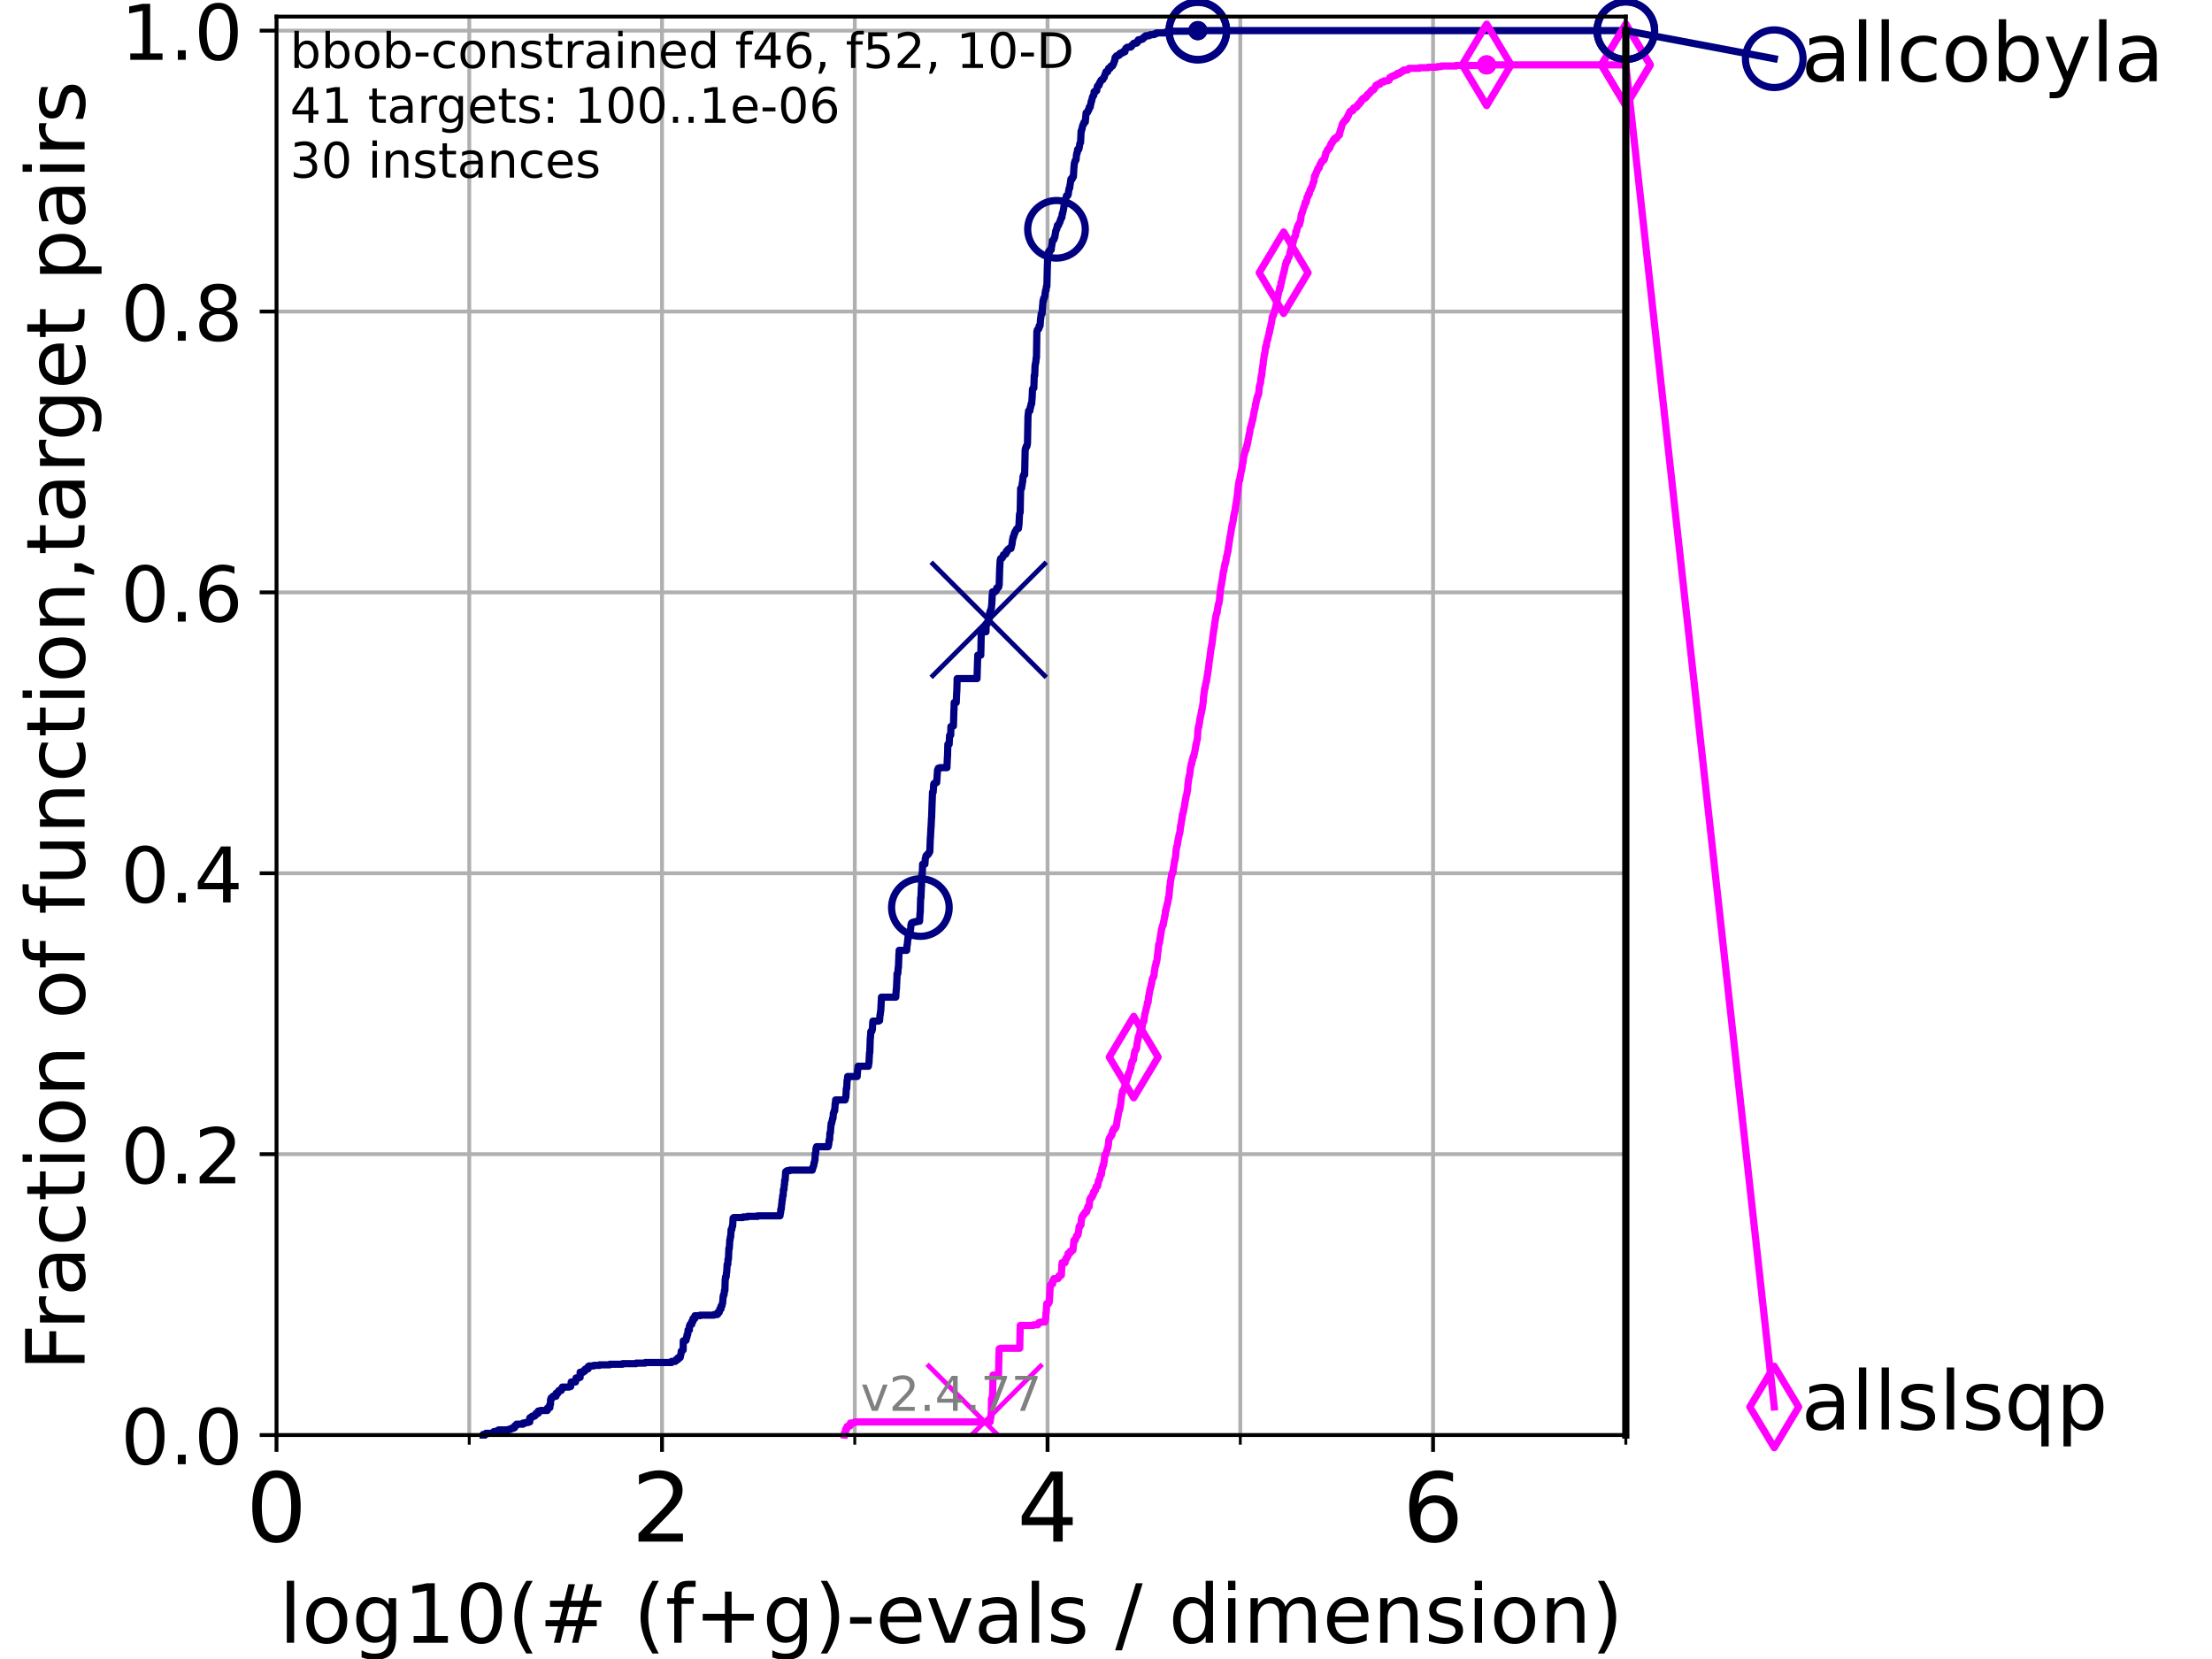 <?xml version="1.0" encoding="utf-8" standalone="no"?>
<!DOCTYPE svg PUBLIC "-//W3C//DTD SVG 1.1//EN"
  "http://www.w3.org/Graphics/SVG/1.1/DTD/svg11.dtd">
<!-- Created with matplotlib (https://matplotlib.org/) -->
<svg height="345.6pt" version="1.1" viewBox="0 0 460.8 345.6" width="460.8pt" xmlns="http://www.w3.org/2000/svg" xmlns:xlink="http://www.w3.org/1999/xlink">
 <defs>
  <style type="text/css">*{stroke-linecap:butt;stroke-linejoin:round;}</style>
 </defs>
 <g id="figure_1">
  <g id="patch_1">
   <path d="M 0 345.6 
L 460.8 345.6 
L 460.8 0 
L 0 0 
z
" style="fill:#ffffff;"/>
  </g>
  <g id="axes_1">
   <g id="patch_2">
    <path d="M 57.6 298.944 
L 338.688 298.944 
L 338.688 3.456 
L 57.6 3.456 
z
" style="fill:#ffffff;"/>
   </g>
   <g id="matplotlib.axis_1">
    <g id="xtick_1">
     <g id="line2d_1">
      <path clip-path="url(#p2f28d6534d)" d="M 57.6 298.944 
L 57.6 3.456 
" style="fill:none;stroke:#b0b0b0;stroke-linecap:square;stroke-width:0.8;"/>
     </g>
     <g id="line2d_2">
      <defs>
       <path d="M 0 0 
L 0 3.5 
" id="m7bbcc28fde" style="stroke:#000000;stroke-width:0.8;"/>
      </defs>
      <g>
       <use style="stroke:#000000;stroke-width:0.8;" x="57.6" xlink:href="#m7bbcc28fde" y="298.944"/>
      </g>
     </g>
     <g id="text_1">
      <!-- 0 -->
      <g transform="translate(51.237 321.141)scale(0.2 -0.2)">
       <defs>
        <path d="M 31.781 66.406 
Q 24.172 66.406 20.328 58.906 
Q 16.5 51.422 16.5 36.375 
Q 16.5 21.391 20.328 13.891 
Q 24.172 6.391 31.781 6.391 
Q 39.453 6.391 43.281 13.891 
Q 47.125 21.391 47.125 36.375 
Q 47.125 51.422 43.281 58.906 
Q 39.453 66.406 31.781 66.406 
z
M 31.781 74.219 
Q 44.047 74.219 50.516 64.516 
Q 56.984 54.828 56.984 36.375 
Q 56.984 17.969 50.516 8.266 
Q 44.047 -1.422 31.781 -1.422 
Q 19.531 -1.422 13.062 8.266 
Q 6.594 17.969 6.594 36.375 
Q 6.594 54.828 13.062 64.516 
Q 19.531 74.219 31.781 74.219 
z
" id="DejaVuSans-48"/>
       </defs>
       <use xlink:href="#DejaVuSans-48"/>
      </g>
     </g>
    </g>
    <g id="xtick_2">
     <g id="line2d_3">
      <path clip-path="url(#p2f28d6534d)" d="M 137.911 298.944 
L 137.911 3.456 
" style="fill:none;stroke:#b0b0b0;stroke-linecap:square;stroke-width:0.8;"/>
     </g>
     <g id="line2d_4">
      <g>
       <use style="stroke:#000000;stroke-width:0.8;" x="137.911" xlink:href="#m7bbcc28fde" y="298.944"/>
      </g>
     </g>
     <g id="text_2">
      <!-- 2 -->
      <g transform="translate(131.548 321.141)scale(0.2 -0.2)">
       <defs>
        <path d="M 19.188 8.297 
L 53.609 8.297 
L 53.609 0 
L 7.328 0 
L 7.328 8.297 
Q 12.938 14.109 22.625 23.891 
Q 32.328 33.688 34.812 36.531 
Q 39.547 41.844 41.422 45.531 
Q 43.312 49.219 43.312 52.781 
Q 43.312 58.594 39.234 62.25 
Q 35.156 65.922 28.609 65.922 
Q 23.969 65.922 18.812 64.312 
Q 13.672 62.703 7.812 59.422 
L 7.812 69.391 
Q 13.766 71.781 18.938 73 
Q 24.125 74.219 28.422 74.219 
Q 39.75 74.219 46.484 68.547 
Q 53.219 62.891 53.219 53.422 
Q 53.219 48.922 51.531 44.891 
Q 49.859 40.875 45.406 35.406 
Q 44.188 33.984 37.641 27.219 
Q 31.109 20.453 19.188 8.297 
z
" id="DejaVuSans-50"/>
       </defs>
       <use xlink:href="#DejaVuSans-50"/>
      </g>
     </g>
    </g>
    <g id="xtick_3">
     <g id="line2d_5">
      <path clip-path="url(#p2f28d6534d)" d="M 218.222 298.944 
L 218.222 3.456 
" style="fill:none;stroke:#b0b0b0;stroke-linecap:square;stroke-width:0.8;"/>
     </g>
     <g id="line2d_6">
      <g>
       <use style="stroke:#000000;stroke-width:0.8;" x="218.222" xlink:href="#m7bbcc28fde" y="298.944"/>
      </g>
     </g>
     <g id="text_3">
      <!-- 4 -->
      <g transform="translate(211.859 321.141)scale(0.2 -0.2)">
       <defs>
        <path d="M 37.797 64.312 
L 12.891 25.391 
L 37.797 25.391 
z
M 35.203 72.906 
L 47.609 72.906 
L 47.609 25.391 
L 58.016 25.391 
L 58.016 17.188 
L 47.609 17.188 
L 47.609 0 
L 37.797 0 
L 37.797 17.188 
L 4.891 17.188 
L 4.891 26.703 
z
" id="DejaVuSans-52"/>
       </defs>
       <use xlink:href="#DejaVuSans-52"/>
      </g>
     </g>
    </g>
    <g id="xtick_4">
     <g id="line2d_7">
      <path clip-path="url(#p2f28d6534d)" d="M 298.533 298.944 
L 298.533 3.456 
" style="fill:none;stroke:#b0b0b0;stroke-linecap:square;stroke-width:0.8;"/>
     </g>
     <g id="line2d_8">
      <g>
       <use style="stroke:#000000;stroke-width:0.8;" x="298.533" xlink:href="#m7bbcc28fde" y="298.944"/>
      </g>
     </g>
     <g id="text_4">
      <!-- 6 -->
      <g transform="translate(292.17 321.141)scale(0.2 -0.2)">
       <defs>
        <path d="M 33.016 40.375 
Q 26.375 40.375 22.484 35.828 
Q 18.609 31.297 18.609 23.391 
Q 18.609 15.531 22.484 10.953 
Q 26.375 6.391 33.016 6.391 
Q 39.656 6.391 43.531 10.953 
Q 47.406 15.531 47.406 23.391 
Q 47.406 31.297 43.531 35.828 
Q 39.656 40.375 33.016 40.375 
z
M 52.594 71.297 
L 52.594 62.312 
Q 48.875 64.062 45.094 64.984 
Q 41.312 65.922 37.594 65.922 
Q 27.828 65.922 22.672 59.328 
Q 17.531 52.734 16.797 39.406 
Q 19.672 43.656 24.016 45.922 
Q 28.375 48.188 33.594 48.188 
Q 44.578 48.188 50.953 41.516 
Q 57.328 34.859 57.328 23.391 
Q 57.328 12.156 50.688 5.359 
Q 44.047 -1.422 33.016 -1.422 
Q 20.359 -1.422 13.672 8.266 
Q 6.984 17.969 6.984 36.375 
Q 6.984 53.656 15.188 63.938 
Q 23.391 74.219 37.203 74.219 
Q 40.922 74.219 44.703 73.484 
Q 48.484 72.75 52.594 71.297 
z
" id="DejaVuSans-54"/>
       </defs>
       <use xlink:href="#DejaVuSans-54"/>
      </g>
     </g>
    </g>
    <g id="xtick_5">
     <g id="line2d_9">
      <path clip-path="url(#p2f28d6534d)" d="M 97.755 298.944 
L 97.755 3.456 
" style="fill:none;stroke:#b0b0b0;stroke-linecap:square;stroke-width:0.8;"/>
     </g>
     <g id="line2d_10">
      <defs>
       <path d="M 0 0 
L 0 2 
" id="m9fbc7fa0a4" style="stroke:#000000;stroke-width:0.6;"/>
      </defs>
      <g>
       <use style="stroke:#000000;stroke-width:0.6;" x="97.755" xlink:href="#m9fbc7fa0a4" y="298.944"/>
      </g>
     </g>
    </g>
    <g id="xtick_6">
     <g id="line2d_11">
      <path clip-path="url(#p2f28d6534d)" d="M 178.066 298.944 
L 178.066 3.456 
" style="fill:none;stroke:#b0b0b0;stroke-linecap:square;stroke-width:0.8;"/>
     </g>
     <g id="line2d_12">
      <g>
       <use style="stroke:#000000;stroke-width:0.6;" x="178.066" xlink:href="#m9fbc7fa0a4" y="298.944"/>
      </g>
     </g>
    </g>
    <g id="xtick_7">
     <g id="line2d_13">
      <path clip-path="url(#p2f28d6534d)" d="M 258.377 298.944 
L 258.377 3.456 
" style="fill:none;stroke:#b0b0b0;stroke-linecap:square;stroke-width:0.8;"/>
     </g>
     <g id="line2d_14">
      <g>
       <use style="stroke:#000000;stroke-width:0.6;" x="258.377" xlink:href="#m9fbc7fa0a4" y="298.944"/>
      </g>
     </g>
    </g>
    <g id="xtick_8">
     <g id="line2d_15">
      <path clip-path="url(#p2f28d6534d)" d="M 338.688 298.944 
L 338.688 3.456 
" style="fill:none;stroke:#b0b0b0;stroke-linecap:square;stroke-width:0.8;"/>
     </g>
     <g id="line2d_16">
      <g>
       <use style="stroke:#000000;stroke-width:0.6;" x="338.688" xlink:href="#m9fbc7fa0a4" y="298.944"/>
      </g>
     </g>
    </g>
    <g id="text_5">
     <!-- log10(# (f+g)-evals / dimension) -->
     <g transform="translate(58.145 342.218)scale(0.17 -0.17)">
      <defs>
       <path d="M 9.422 75.984 
L 18.406 75.984 
L 18.406 0 
L 9.422 0 
z
" id="DejaVuSans-108"/>
       <path d="M 30.609 48.391 
Q 23.391 48.391 19.188 42.75 
Q 14.984 37.109 14.984 27.297 
Q 14.984 17.484 19.156 11.844 
Q 23.344 6.203 30.609 6.203 
Q 37.797 6.203 41.984 11.859 
Q 46.188 17.531 46.188 27.297 
Q 46.188 37.016 41.984 42.703 
Q 37.797 48.391 30.609 48.391 
z
M 30.609 56 
Q 42.328 56 49.016 48.375 
Q 55.719 40.766 55.719 27.297 
Q 55.719 13.875 49.016 6.219 
Q 42.328 -1.422 30.609 -1.422 
Q 18.844 -1.422 12.172 6.219 
Q 5.516 13.875 5.516 27.297 
Q 5.516 40.766 12.172 48.375 
Q 18.844 56 30.609 56 
z
" id="DejaVuSans-111"/>
       <path d="M 45.406 27.984 
Q 45.406 37.75 41.375 43.109 
Q 37.359 48.484 30.078 48.484 
Q 22.859 48.484 18.828 43.109 
Q 14.797 37.75 14.797 27.984 
Q 14.797 18.266 18.828 12.891 
Q 22.859 7.516 30.078 7.516 
Q 37.359 7.516 41.375 12.891 
Q 45.406 18.266 45.406 27.984 
z
M 54.391 6.781 
Q 54.391 -7.172 48.188 -13.984 
Q 42 -20.797 29.203 -20.797 
Q 24.469 -20.797 20.266 -20.094 
Q 16.062 -19.391 12.109 -17.922 
L 12.109 -9.188 
Q 16.062 -11.328 19.922 -12.344 
Q 23.781 -13.375 27.781 -13.375 
Q 36.625 -13.375 41.016 -8.766 
Q 45.406 -4.156 45.406 5.172 
L 45.406 9.625 
Q 42.625 4.781 38.281 2.391 
Q 33.938 0 27.875 0 
Q 17.828 0 11.672 7.656 
Q 5.516 15.328 5.516 27.984 
Q 5.516 40.672 11.672 48.328 
Q 17.828 56 27.875 56 
Q 33.938 56 38.281 53.609 
Q 42.625 51.219 45.406 46.391 
L 45.406 54.688 
L 54.391 54.688 
z
" id="DejaVuSans-103"/>
       <path d="M 12.406 8.297 
L 28.516 8.297 
L 28.516 63.922 
L 10.984 60.406 
L 10.984 69.391 
L 28.422 72.906 
L 38.281 72.906 
L 38.281 8.297 
L 54.391 8.297 
L 54.391 0 
L 12.406 0 
z
" id="DejaVuSans-49"/>
       <path d="M 31 75.875 
Q 24.469 64.656 21.281 53.656 
Q 18.109 42.672 18.109 31.391 
Q 18.109 20.125 21.312 9.062 
Q 24.516 -2 31 -13.188 
L 23.188 -13.188 
Q 15.875 -1.703 12.234 9.375 
Q 8.594 20.453 8.594 31.391 
Q 8.594 42.281 12.203 53.312 
Q 15.828 64.359 23.188 75.875 
z
" id="DejaVuSans-40"/>
       <path d="M 51.125 44 
L 36.922 44 
L 32.812 27.688 
L 47.125 27.688 
z
M 43.797 71.781 
L 38.719 51.516 
L 52.984 51.516 
L 58.109 71.781 
L 65.922 71.781 
L 60.891 51.516 
L 76.125 51.516 
L 76.125 44 
L 58.984 44 
L 54.984 27.688 
L 70.516 27.688 
L 70.516 20.219 
L 53.078 20.219 
L 48 0 
L 40.188 0 
L 45.219 20.219 
L 30.906 20.219 
L 25.875 0 
L 18.016 0 
L 23.094 20.219 
L 7.719 20.219 
L 7.719 27.688 
L 24.906 27.688 
L 29 44 
L 13.281 44 
L 13.281 51.516 
L 30.906 51.516 
L 35.891 71.781 
z
" id="DejaVuSans-35"/>
       <path id="DejaVuSans-32"/>
       <path d="M 37.109 75.984 
L 37.109 68.5 
L 28.516 68.5 
Q 23.688 68.5 21.797 66.547 
Q 19.922 64.594 19.922 59.516 
L 19.922 54.688 
L 34.719 54.688 
L 34.719 47.703 
L 19.922 47.703 
L 19.922 0 
L 10.891 0 
L 10.891 47.703 
L 2.297 47.703 
L 2.297 54.688 
L 10.891 54.688 
L 10.891 58.5 
Q 10.891 67.625 15.141 71.797 
Q 19.391 75.984 28.609 75.984 
z
" id="DejaVuSans-102"/>
       <path d="M 46 62.703 
L 46 35.5 
L 73.188 35.5 
L 73.188 27.203 
L 46 27.203 
L 46 0 
L 37.797 0 
L 37.797 27.203 
L 10.594 27.203 
L 10.594 35.5 
L 37.797 35.5 
L 37.797 62.703 
z
" id="DejaVuSans-43"/>
       <path d="M 8.016 75.875 
L 15.828 75.875 
Q 23.141 64.359 26.781 53.312 
Q 30.422 42.281 30.422 31.391 
Q 30.422 20.453 26.781 9.375 
Q 23.141 -1.703 15.828 -13.188 
L 8.016 -13.188 
Q 14.5 -2 17.703 9.062 
Q 20.906 20.125 20.906 31.391 
Q 20.906 42.672 17.703 53.656 
Q 14.5 64.656 8.016 75.875 
z
" id="DejaVuSans-41"/>
       <path d="M 4.891 31.391 
L 31.203 31.391 
L 31.203 23.391 
L 4.891 23.391 
z
" id="DejaVuSans-45"/>
       <path d="M 56.203 29.594 
L 56.203 25.203 
L 14.891 25.203 
Q 15.484 15.922 20.484 11.062 
Q 25.484 6.203 34.422 6.203 
Q 39.594 6.203 44.453 7.469 
Q 49.312 8.734 54.109 11.281 
L 54.109 2.781 
Q 49.266 0.734 44.188 -0.344 
Q 39.109 -1.422 33.891 -1.422 
Q 20.797 -1.422 13.156 6.188 
Q 5.516 13.812 5.516 26.812 
Q 5.516 40.234 12.766 48.109 
Q 20.016 56 32.328 56 
Q 43.359 56 49.781 48.891 
Q 56.203 41.797 56.203 29.594 
z
M 47.219 32.234 
Q 47.125 39.594 43.094 43.984 
Q 39.062 48.391 32.422 48.391 
Q 24.906 48.391 20.391 44.141 
Q 15.875 39.891 15.188 32.172 
z
" id="DejaVuSans-101"/>
       <path d="M 2.984 54.688 
L 12.5 54.688 
L 29.594 8.797 
L 46.688 54.688 
L 56.203 54.688 
L 35.688 0 
L 23.484 0 
z
" id="DejaVuSans-118"/>
       <path d="M 34.281 27.484 
Q 23.391 27.484 19.188 25 
Q 14.984 22.516 14.984 16.5 
Q 14.984 11.719 18.141 8.906 
Q 21.297 6.109 26.703 6.109 
Q 34.188 6.109 38.703 11.406 
Q 43.219 16.703 43.219 25.484 
L 43.219 27.484 
z
M 52.203 31.203 
L 52.203 0 
L 43.219 0 
L 43.219 8.297 
Q 40.141 3.328 35.547 0.953 
Q 30.953 -1.422 24.312 -1.422 
Q 15.922 -1.422 10.953 3.297 
Q 6 8.016 6 15.922 
Q 6 25.141 12.172 29.828 
Q 18.359 34.516 30.609 34.516 
L 43.219 34.516 
L 43.219 35.406 
Q 43.219 41.609 39.141 45 
Q 35.062 48.391 27.688 48.391 
Q 23 48.391 18.547 47.266 
Q 14.109 46.141 10.016 43.891 
L 10.016 52.203 
Q 14.938 54.109 19.578 55.047 
Q 24.219 56 28.609 56 
Q 40.484 56 46.344 49.844 
Q 52.203 43.703 52.203 31.203 
z
" id="DejaVuSans-97"/>
       <path d="M 44.281 53.078 
L 44.281 44.578 
Q 40.484 46.531 36.375 47.5 
Q 32.281 48.484 27.875 48.484 
Q 21.188 48.484 17.844 46.438 
Q 14.5 44.391 14.5 40.281 
Q 14.5 37.156 16.891 35.375 
Q 19.281 33.594 26.516 31.984 
L 29.594 31.297 
Q 39.156 29.25 43.188 25.516 
Q 47.219 21.781 47.219 15.094 
Q 47.219 7.469 41.188 3.016 
Q 35.156 -1.422 24.609 -1.422 
Q 20.219 -1.422 15.453 -0.562 
Q 10.688 0.297 5.422 2 
L 5.422 11.281 
Q 10.406 8.688 15.234 7.391 
Q 20.062 6.109 24.812 6.109 
Q 31.156 6.109 34.562 8.281 
Q 37.984 10.453 37.984 14.406 
Q 37.984 18.062 35.516 20.016 
Q 33.062 21.969 24.703 23.781 
L 21.578 24.516 
Q 13.234 26.266 9.516 29.906 
Q 5.812 33.547 5.812 39.891 
Q 5.812 47.609 11.281 51.797 
Q 16.75 56 26.812 56 
Q 31.781 56 36.172 55.266 
Q 40.578 54.547 44.281 53.078 
z
" id="DejaVuSans-115"/>
       <path d="M 25.391 72.906 
L 33.688 72.906 
L 8.297 -9.281 
L 0 -9.281 
z
" id="DejaVuSans-47"/>
       <path d="M 45.406 46.391 
L 45.406 75.984 
L 54.391 75.984 
L 54.391 0 
L 45.406 0 
L 45.406 8.203 
Q 42.578 3.328 38.25 0.953 
Q 33.938 -1.422 27.875 -1.422 
Q 17.969 -1.422 11.734 6.484 
Q 5.516 14.406 5.516 27.297 
Q 5.516 40.188 11.734 48.094 
Q 17.969 56 27.875 56 
Q 33.938 56 38.25 53.625 
Q 42.578 51.266 45.406 46.391 
z
M 14.797 27.297 
Q 14.797 17.391 18.875 11.75 
Q 22.953 6.109 30.078 6.109 
Q 37.203 6.109 41.297 11.75 
Q 45.406 17.391 45.406 27.297 
Q 45.406 37.203 41.297 42.844 
Q 37.203 48.484 30.078 48.484 
Q 22.953 48.484 18.875 42.844 
Q 14.797 37.203 14.797 27.297 
z
" id="DejaVuSans-100"/>
       <path d="M 9.422 54.688 
L 18.406 54.688 
L 18.406 0 
L 9.422 0 
z
M 9.422 75.984 
L 18.406 75.984 
L 18.406 64.594 
L 9.422 64.594 
z
" id="DejaVuSans-105"/>
       <path d="M 52 44.188 
Q 55.375 50.25 60.062 53.125 
Q 64.75 56 71.094 56 
Q 79.641 56 84.281 50.016 
Q 88.922 44.047 88.922 33.016 
L 88.922 0 
L 79.891 0 
L 79.891 32.719 
Q 79.891 40.578 77.094 44.375 
Q 74.312 48.188 68.609 48.188 
Q 61.625 48.188 57.562 43.547 
Q 53.516 38.922 53.516 30.906 
L 53.516 0 
L 44.484 0 
L 44.484 32.719 
Q 44.484 40.625 41.703 44.406 
Q 38.922 48.188 33.109 48.188 
Q 26.219 48.188 22.156 43.531 
Q 18.109 38.875 18.109 30.906 
L 18.109 0 
L 9.078 0 
L 9.078 54.688 
L 18.109 54.688 
L 18.109 46.188 
Q 21.188 51.219 25.484 53.609 
Q 29.781 56 35.688 56 
Q 41.656 56 45.828 52.969 
Q 50 49.953 52 44.188 
z
" id="DejaVuSans-109"/>
       <path d="M 54.891 33.016 
L 54.891 0 
L 45.906 0 
L 45.906 32.719 
Q 45.906 40.484 42.875 44.328 
Q 39.844 48.188 33.797 48.188 
Q 26.516 48.188 22.312 43.547 
Q 18.109 38.922 18.109 30.906 
L 18.109 0 
L 9.078 0 
L 9.078 54.688 
L 18.109 54.688 
L 18.109 46.188 
Q 21.344 51.125 25.703 53.562 
Q 30.078 56 35.797 56 
Q 45.219 56 50.047 50.172 
Q 54.891 44.344 54.891 33.016 
z
" id="DejaVuSans-110"/>
      </defs>
      <use xlink:href="#DejaVuSans-108"/>
      <use x="27.783" xlink:href="#DejaVuSans-111"/>
      <use x="88.965" xlink:href="#DejaVuSans-103"/>
      <use x="152.441" xlink:href="#DejaVuSans-49"/>
      <use x="216.064" xlink:href="#DejaVuSans-48"/>
      <use x="279.688" xlink:href="#DejaVuSans-40"/>
      <use x="318.701" xlink:href="#DejaVuSans-35"/>
      <use x="402.49" xlink:href="#DejaVuSans-32"/>
      <use x="434.277" xlink:href="#DejaVuSans-40"/>
      <use x="473.291" xlink:href="#DejaVuSans-102"/>
      <use x="508.496" xlink:href="#DejaVuSans-43"/>
      <use x="592.285" xlink:href="#DejaVuSans-103"/>
      <use x="655.762" xlink:href="#DejaVuSans-41"/>
      <use x="694.775" xlink:href="#DejaVuSans-45"/>
      <use x="730.859" xlink:href="#DejaVuSans-101"/>
      <use x="792.383" xlink:href="#DejaVuSans-118"/>
      <use x="851.562" xlink:href="#DejaVuSans-97"/>
      <use x="912.842" xlink:href="#DejaVuSans-108"/>
      <use x="940.625" xlink:href="#DejaVuSans-115"/>
      <use x="992.725" xlink:href="#DejaVuSans-32"/>
      <use x="1024.512" xlink:href="#DejaVuSans-47"/>
      <use x="1058.203" xlink:href="#DejaVuSans-32"/>
      <use x="1089.99" xlink:href="#DejaVuSans-100"/>
      <use x="1153.467" xlink:href="#DejaVuSans-105"/>
      <use x="1181.25" xlink:href="#DejaVuSans-109"/>
      <use x="1278.662" xlink:href="#DejaVuSans-101"/>
      <use x="1340.186" xlink:href="#DejaVuSans-110"/>
      <use x="1403.564" xlink:href="#DejaVuSans-115"/>
      <use x="1455.664" xlink:href="#DejaVuSans-105"/>
      <use x="1483.447" xlink:href="#DejaVuSans-111"/>
      <use x="1544.629" xlink:href="#DejaVuSans-110"/>
      <use x="1608.008" xlink:href="#DejaVuSans-41"/>
     </g>
    </g>
   </g>
   <g id="matplotlib.axis_2">
    <g id="ytick_1">
     <g id="line2d_17">
      <path clip-path="url(#p2f28d6534d)" d="M 57.6 298.944 
L 338.688 298.944 
" style="fill:none;stroke:#b0b0b0;stroke-linecap:square;stroke-width:0.8;"/>
     </g>
     <g id="line2d_18">
      <defs>
       <path d="M 0 0 
L -3.5 0 
" id="m6b8fecf46d" style="stroke:#000000;stroke-width:0.8;"/>
      </defs>
      <g>
       <use style="stroke:#000000;stroke-width:0.8;" x="57.6" xlink:href="#m6b8fecf46d" y="298.944"/>
      </g>
     </g>
     <g id="text_6">
      <!-- 0.0 -->
      <g transform="translate(25.155 305.023)scale(0.16 -0.16)">
       <defs>
        <path d="M 10.688 12.406 
L 21 12.406 
L 21 0 
L 10.688 0 
z
" id="DejaVuSans-46"/>
       </defs>
       <use xlink:href="#DejaVuSans-48"/>
       <use x="63.623" xlink:href="#DejaVuSans-46"/>
       <use x="95.41" xlink:href="#DejaVuSans-48"/>
      </g>
     </g>
    </g>
    <g id="ytick_2">
     <g id="line2d_19">
      <path clip-path="url(#p2f28d6534d)" d="M 57.6 240.432 
L 338.688 240.432 
" style="fill:none;stroke:#b0b0b0;stroke-linecap:square;stroke-width:0.8;"/>
     </g>
     <g id="line2d_20">
      <g>
       <use style="stroke:#000000;stroke-width:0.8;" x="57.6" xlink:href="#m6b8fecf46d" y="240.432"/>
      </g>
     </g>
     <g id="text_7">
      <!-- 0.2 -->
      <g transform="translate(25.155 246.51)scale(0.16 -0.16)">
       <use xlink:href="#DejaVuSans-48"/>
       <use x="63.623" xlink:href="#DejaVuSans-46"/>
       <use x="95.41" xlink:href="#DejaVuSans-50"/>
      </g>
     </g>
    </g>
    <g id="ytick_3">
     <g id="line2d_21">
      <path clip-path="url(#p2f28d6534d)" d="M 57.6 181.919 
L 338.688 181.919 
" style="fill:none;stroke:#b0b0b0;stroke-linecap:square;stroke-width:0.8;"/>
     </g>
     <g id="line2d_22">
      <g>
       <use style="stroke:#000000;stroke-width:0.8;" x="57.6" xlink:href="#m6b8fecf46d" y="181.919"/>
      </g>
     </g>
     <g id="text_8">
      <!-- 0.4 -->
      <g transform="translate(25.155 187.998)scale(0.16 -0.16)">
       <use xlink:href="#DejaVuSans-48"/>
       <use x="63.623" xlink:href="#DejaVuSans-46"/>
       <use x="95.41" xlink:href="#DejaVuSans-52"/>
      </g>
     </g>
    </g>
    <g id="ytick_4">
     <g id="line2d_23">
      <path clip-path="url(#p2f28d6534d)" d="M 57.6 123.407 
L 338.688 123.407 
" style="fill:none;stroke:#b0b0b0;stroke-linecap:square;stroke-width:0.8;"/>
     </g>
     <g id="line2d_24">
      <g>
       <use style="stroke:#000000;stroke-width:0.8;" x="57.6" xlink:href="#m6b8fecf46d" y="123.407"/>
      </g>
     </g>
     <g id="text_9">
      <!-- 0.6 -->
      <g transform="translate(25.155 129.485)scale(0.16 -0.16)">
       <use xlink:href="#DejaVuSans-48"/>
       <use x="63.623" xlink:href="#DejaVuSans-46"/>
       <use x="95.41" xlink:href="#DejaVuSans-54"/>
      </g>
     </g>
    </g>
    <g id="ytick_5">
     <g id="line2d_25">
      <path clip-path="url(#p2f28d6534d)" d="M 57.6 64.894 
L 338.688 64.894 
" style="fill:none;stroke:#b0b0b0;stroke-linecap:square;stroke-width:0.8;"/>
     </g>
     <g id="line2d_26">
      <g>
       <use style="stroke:#000000;stroke-width:0.8;" x="57.6" xlink:href="#m6b8fecf46d" y="64.894"/>
      </g>
     </g>
     <g id="text_10">
      <!-- 0.8 -->
      <g transform="translate(25.155 70.973)scale(0.16 -0.16)">
       <defs>
        <path d="M 31.781 34.625 
Q 24.75 34.625 20.719 30.859 
Q 16.703 27.094 16.703 20.516 
Q 16.703 13.922 20.719 10.156 
Q 24.75 6.391 31.781 6.391 
Q 38.812 6.391 42.859 10.172 
Q 46.922 13.969 46.922 20.516 
Q 46.922 27.094 42.891 30.859 
Q 38.875 34.625 31.781 34.625 
z
M 21.922 38.812 
Q 15.578 40.375 12.031 44.719 
Q 8.5 49.078 8.5 55.328 
Q 8.5 64.062 14.719 69.141 
Q 20.953 74.219 31.781 74.219 
Q 42.672 74.219 48.875 69.141 
Q 55.078 64.062 55.078 55.328 
Q 55.078 49.078 51.531 44.719 
Q 48 40.375 41.703 38.812 
Q 48.828 37.156 52.797 32.312 
Q 56.781 27.484 56.781 20.516 
Q 56.781 9.906 50.312 4.234 
Q 43.844 -1.422 31.781 -1.422 
Q 19.734 -1.422 13.25 4.234 
Q 6.781 9.906 6.781 20.516 
Q 6.781 27.484 10.781 32.312 
Q 14.797 37.156 21.922 38.812 
z
M 18.312 54.391 
Q 18.312 48.734 21.844 45.562 
Q 25.391 42.391 31.781 42.391 
Q 38.141 42.391 41.719 45.562 
Q 45.312 48.734 45.312 54.391 
Q 45.312 60.062 41.719 63.234 
Q 38.141 66.406 31.781 66.406 
Q 25.391 66.406 21.844 63.234 
Q 18.312 60.062 18.312 54.391 
z
" id="DejaVuSans-56"/>
       </defs>
       <use xlink:href="#DejaVuSans-48"/>
       <use x="63.623" xlink:href="#DejaVuSans-46"/>
       <use x="95.41" xlink:href="#DejaVuSans-56"/>
      </g>
     </g>
    </g>
    <g id="ytick_6">
     <g id="line2d_27">
      <path clip-path="url(#p2f28d6534d)" d="M 57.6 6.382 
L 338.688 6.382 
" style="fill:none;stroke:#b0b0b0;stroke-linecap:square;stroke-width:0.8;"/>
     </g>
     <g id="line2d_28">
      <g>
       <use style="stroke:#000000;stroke-width:0.8;" x="57.6" xlink:href="#m6b8fecf46d" y="6.382"/>
      </g>
     </g>
     <g id="text_11">
      <!-- 1.0 -->
      <g transform="translate(25.155 12.46)scale(0.16 -0.16)">
       <use xlink:href="#DejaVuSans-49"/>
       <use x="63.623" xlink:href="#DejaVuSans-46"/>
       <use x="95.41" xlink:href="#DejaVuSans-48"/>
      </g>
     </g>
    </g>
    <g id="text_12">
     <!-- Fraction of function,target pairs -->
     <g transform="translate(17.62 285.585)rotate(-90)scale(0.17 -0.17)">
      <defs>
       <path d="M 9.812 72.906 
L 51.703 72.906 
L 51.703 64.594 
L 19.672 64.594 
L 19.672 43.109 
L 48.578 43.109 
L 48.578 34.812 
L 19.672 34.812 
L 19.672 0 
L 9.812 0 
z
" id="DejaVuSans-70"/>
       <path d="M 41.109 46.297 
Q 39.594 47.172 37.812 47.578 
Q 36.031 48 33.891 48 
Q 26.266 48 22.188 43.047 
Q 18.109 38.094 18.109 28.812 
L 18.109 0 
L 9.078 0 
L 9.078 54.688 
L 18.109 54.688 
L 18.109 46.188 
Q 20.953 51.172 25.484 53.578 
Q 30.031 56 36.531 56 
Q 37.453 56 38.578 55.875 
Q 39.703 55.766 41.062 55.516 
z
" id="DejaVuSans-114"/>
       <path d="M 48.781 52.594 
L 48.781 44.188 
Q 44.969 46.297 41.141 47.344 
Q 37.312 48.391 33.406 48.391 
Q 24.656 48.391 19.812 42.844 
Q 14.984 37.312 14.984 27.297 
Q 14.984 17.281 19.812 11.734 
Q 24.656 6.203 33.406 6.203 
Q 37.312 6.203 41.141 7.25 
Q 44.969 8.297 48.781 10.406 
L 48.781 2.094 
Q 45.016 0.344 40.984 -0.531 
Q 36.969 -1.422 32.422 -1.422 
Q 20.062 -1.422 12.781 6.344 
Q 5.516 14.109 5.516 27.297 
Q 5.516 40.672 12.859 48.328 
Q 20.219 56 33.016 56 
Q 37.156 56 41.109 55.141 
Q 45.062 54.297 48.781 52.594 
z
" id="DejaVuSans-99"/>
       <path d="M 18.312 70.219 
L 18.312 54.688 
L 36.812 54.688 
L 36.812 47.703 
L 18.312 47.703 
L 18.312 18.016 
Q 18.312 11.328 20.141 9.422 
Q 21.969 7.516 27.594 7.516 
L 36.812 7.516 
L 36.812 0 
L 27.594 0 
Q 17.188 0 13.234 3.875 
Q 9.281 7.766 9.281 18.016 
L 9.281 47.703 
L 2.688 47.703 
L 2.688 54.688 
L 9.281 54.688 
L 9.281 70.219 
z
" id="DejaVuSans-116"/>
       <path d="M 8.5 21.578 
L 8.5 54.688 
L 17.484 54.688 
L 17.484 21.922 
Q 17.484 14.156 20.5 10.266 
Q 23.531 6.391 29.594 6.391 
Q 36.859 6.391 41.078 11.031 
Q 45.312 15.672 45.312 23.688 
L 45.312 54.688 
L 54.297 54.688 
L 54.297 0 
L 45.312 0 
L 45.312 8.406 
Q 42.047 3.422 37.719 1 
Q 33.406 -1.422 27.688 -1.422 
Q 18.266 -1.422 13.375 4.438 
Q 8.5 10.297 8.5 21.578 
z
M 31.109 56 
z
" id="DejaVuSans-117"/>
       <path d="M 11.719 12.406 
L 22.016 12.406 
L 22.016 4 
L 14.016 -11.625 
L 7.719 -11.625 
L 11.719 4 
z
" id="DejaVuSans-44"/>
       <path d="M 18.109 8.203 
L 18.109 -20.797 
L 9.078 -20.797 
L 9.078 54.688 
L 18.109 54.688 
L 18.109 46.391 
Q 20.953 51.266 25.266 53.625 
Q 29.594 56 35.594 56 
Q 45.562 56 51.781 48.094 
Q 58.016 40.188 58.016 27.297 
Q 58.016 14.406 51.781 6.484 
Q 45.562 -1.422 35.594 -1.422 
Q 29.594 -1.422 25.266 0.953 
Q 20.953 3.328 18.109 8.203 
z
M 48.688 27.297 
Q 48.688 37.203 44.609 42.844 
Q 40.531 48.484 33.406 48.484 
Q 26.266 48.484 22.188 42.844 
Q 18.109 37.203 18.109 27.297 
Q 18.109 17.391 22.188 11.75 
Q 26.266 6.109 33.406 6.109 
Q 40.531 6.109 44.609 11.75 
Q 48.688 17.391 48.688 27.297 
z
" id="DejaVuSans-112"/>
      </defs>
      <use xlink:href="#DejaVuSans-70"/>
      <use x="50.27" xlink:href="#DejaVuSans-114"/>
      <use x="91.383" xlink:href="#DejaVuSans-97"/>
      <use x="152.662" xlink:href="#DejaVuSans-99"/>
      <use x="207.643" xlink:href="#DejaVuSans-116"/>
      <use x="246.852" xlink:href="#DejaVuSans-105"/>
      <use x="274.635" xlink:href="#DejaVuSans-111"/>
      <use x="335.816" xlink:href="#DejaVuSans-110"/>
      <use x="399.195" xlink:href="#DejaVuSans-32"/>
      <use x="430.982" xlink:href="#DejaVuSans-111"/>
      <use x="492.164" xlink:href="#DejaVuSans-102"/>
      <use x="527.369" xlink:href="#DejaVuSans-32"/>
      <use x="559.156" xlink:href="#DejaVuSans-102"/>
      <use x="594.361" xlink:href="#DejaVuSans-117"/>
      <use x="657.74" xlink:href="#DejaVuSans-110"/>
      <use x="721.119" xlink:href="#DejaVuSans-99"/>
      <use x="776.1" xlink:href="#DejaVuSans-116"/>
      <use x="815.309" xlink:href="#DejaVuSans-105"/>
      <use x="843.092" xlink:href="#DejaVuSans-111"/>
      <use x="904.273" xlink:href="#DejaVuSans-110"/>
      <use x="967.652" xlink:href="#DejaVuSans-44"/>
      <use x="999.439" xlink:href="#DejaVuSans-116"/>
      <use x="1038.648" xlink:href="#DejaVuSans-97"/>
      <use x="1099.928" xlink:href="#DejaVuSans-114"/>
      <use x="1139.291" xlink:href="#DejaVuSans-103"/>
      <use x="1202.768" xlink:href="#DejaVuSans-101"/>
      <use x="1264.291" xlink:href="#DejaVuSans-116"/>
      <use x="1303.5" xlink:href="#DejaVuSans-32"/>
      <use x="1335.287" xlink:href="#DejaVuSans-112"/>
      <use x="1398.764" xlink:href="#DejaVuSans-97"/>
      <use x="1460.043" xlink:href="#DejaVuSans-105"/>
      <use x="1487.826" xlink:href="#DejaVuSans-114"/>
      <use x="1528.939" xlink:href="#DejaVuSans-115"/>
     </g>
    </g>
   </g>
   <g id="line2d_29">
    <defs>
     <path d="M 0 1.5 
C 0.398 1.5 0.779 1.342 1.061 1.061 
C 1.342 0.779 1.5 0.398 1.5 0 
C 1.5 -0.398 1.342 -0.779 1.061 -1.061 
C 0.779 -1.342 0.398 -1.5 0 -1.5 
C -0.398 -1.5 -0.779 -1.342 -1.061 -1.061 
C -1.342 -0.779 -1.5 -0.398 -1.5 0 
C -1.5 0.398 -1.342 0.779 -1.061 1.061 
C -0.779 1.342 -0.398 1.5 0 1.5 
z
" id="m4c8c2ee359" style="stroke:#000080;"/>
    </defs>
    <g>
     <use style="fill:#000080;stroke:#000080;" x="249.53" xlink:href="#m4c8c2ee359" y="6.382"/>
     <use style="fill:#000080;stroke:#000080;" x="249.53" xlink:href="#m4c8c2ee359" y="6.382"/>
    </g>
   </g>
   <g id="line2d_30">
    <path d="M 100.642 298.944 
L 100.642 298.825 
L 101.223 298.825 
L 101.223 298.587 
L 102.859 298.587 
L 102.859 298.23 
L 103.372 298.23 
L 103.372 298.112 
L 103.871 298.112 
L 103.871 297.874 
L 105.952 297.874 
L 105.952 297.755 
L 106.383 297.755 
L 106.383 297.636 
L 106.594 297.636 
L 106.594 297.517 
L 107.009 297.517 
L 107.009 297.398 
L 107.213 297.398 
L 107.213 297.041 
L 107.415 297.041 
L 107.415 296.922 
L 107.614 296.922 
L 107.614 296.684 
L 108.949 296.684 
L 108.949 296.447 
L 109.491 296.447 
L 109.491 296.328 
L 110.017 296.328 
L 110.017 296.209 
L 110.359 296.209 
L 110.359 295.376 
L 110.527 295.376 
L 110.527 295.257 
L 110.86 295.257 
L 110.86 295.019 
L 111.346 295.019 
L 111.346 294.9 
L 111.506 294.9 
L 111.506 294.663 
L 111.663 294.663 
L 111.663 294.425 
L 112.128 294.425 
L 112.128 293.949 
L 112.581 293.949 
L 112.581 293.83 
L 114.012 293.83 
L 114.012 293.354 
L 114.148 293.354 
L 114.148 293.235 
L 114.552 293.235 
L 114.552 292.522 
L 114.685 292.522 
L 114.685 291.57 
L 114.817 291.57 
L 114.817 291.214 
L 115.077 291.214 
L 115.077 290.976 
L 115.206 290.976 
L 115.206 290.857 
L 115.835 290.857 
L 115.835 290.262 
L 116.203 290.262 
L 116.203 290.024 
L 116.323 290.024 
L 116.323 289.787 
L 116.443 289.787 
L 116.443 289.668 
L 116.914 289.668 
L 116.914 289.311 
L 117.145 289.311 
L 117.145 288.954 
L 118.577 288.954 
L 118.577 288.835 
L 118.891 288.835 
L 118.994 287.884 
L 119.899 287.884 
L 119.997 287.051 
L 120.572 287.051 
L 120.572 286.932 
L 120.852 286.932 
L 120.852 285.862 
L 121.49 285.862 
L 121.49 285.624 
L 121.844 285.624 
L 121.844 285.267 
L 122.018 285.267 
L 122.018 285.148 
L 122.531 285.148 
L 122.531 284.673 
L 122.699 284.673 
L 122.699 284.554 
L 123.673 284.554 
L 123.673 284.435 
L 124.892 284.435 
L 124.892 284.316 
L 127.035 284.316 
L 127.035 284.197 
L 129.686 284.197 
L 129.686 284.078 
L 132.518 284.078 
L 132.518 283.959 
L 134.407 283.959 
L 134.407 283.84 
L 139.903 283.84 
L 139.903 283.602 
L 140.694 283.602 
L 140.694 283.483 
L 140.812 283.483 
L 140.812 283.246 
L 141.192 283.246 
L 141.192 282.889 
L 141.592 282.889 
L 141.592 282.77 
L 141.704 282.77 
L 141.788 282.175 
L 141.844 282.175 
L 141.927 281.462 
L 142.093 281.462 
L 142.175 281.224 
L 142.311 281.224 
L 142.338 279.321 
L 142.739 279.321 
L 142.739 279.202 
L 142.923 279.202 
L 143.028 278.488 
L 143.132 278.488 
L 143.132 278.013 
L 143.26 278.013 
L 143.337 277.061 
L 143.616 277.061 
L 143.616 276.229 
L 143.766 276.229 
L 143.766 275.872 
L 144.112 275.872 
L 144.112 275.277 
L 144.355 275.277 
L 144.355 274.683 
L 144.736 274.683 
L 144.76 274.088 
L 145.844 274.088 
L 145.844 273.969 
L 148.715 273.969 
L 148.715 273.85 
L 149.423 273.85 
L 149.423 273.731 
L 149.548 273.731 
L 149.548 273.375 
L 149.832 273.375 
L 149.885 273.018 
L 149.955 273.018 
L 149.955 272.661 
L 150.198 272.661 
L 150.215 272.066 
L 150.387 272.066 
L 150.489 271.472 
L 150.54 271.472 
L 150.641 270.045 
L 150.725 270.045 
L 150.725 269.688 
L 150.841 269.688 
L 150.908 268.855 
L 151.007 268.855 
L 151.073 266.477 
L 151.122 266.477 
L 151.138 266.001 
L 151.268 266.001 
L 151.349 265.05 
L 151.381 265.05 
L 151.478 263.385 
L 151.621 263.385 
L 151.653 262.314 
L 151.748 262.314 
L 151.842 260.055 
L 151.936 260.055 
L 152.03 258.271 
L 152.092 258.271 
L 152.138 257.676 
L 152.215 257.676 
L 152.307 256.13 
L 152.444 256.13 
L 152.55 255.416 
L 152.625 255.416 
L 152.715 253.751 
L 152.863 253.751 
L 152.863 253.633 
L 154.781 253.633 
L 154.781 253.514 
L 155.698 253.514 
L 155.698 253.395 
L 157.837 253.395 
L 157.837 253.276 
L 162.488 253.276 
L 162.59 252.562 
L 162.623 252.562 
L 162.666 251.849 
L 162.758 251.849 
L 162.842 250.778 
L 162.875 250.778 
L 162.925 249.946 
L 162.992 249.946 
L 163.033 249.113 
L 163.14 249.113 
L 163.197 247.805 
L 163.312 247.805 
L 163.385 246.735 
L 163.441 246.735 
L 163.449 245.902 
L 163.562 245.902 
L 163.666 244.118 
L 163.761 244.118 
L 163.761 243.999 
L 163.95 243.999 
L 163.95 243.88 
L 164.505 243.88 
L 164.505 243.762 
L 169.216 243.762 
L 169.314 243.167 
L 169.4 243.167 
L 169.486 242.81 
L 169.526 242.81 
L 169.577 242.215 
L 169.656 242.215 
L 169.747 241.621 
L 169.78 241.621 
L 169.819 240.313 
L 169.92 240.313 
L 169.987 239.242 
L 170.086 239.242 
L 170.097 238.885 
L 172.523 238.885 
L 172.633 238.41 
L 172.638 238.41 
L 172.723 237.458 
L 172.827 237.458 
L 172.883 236.031 
L 172.977 236.031 
L 173.084 234.723 
L 173.089 234.723 
L 173.144 234.009 
L 173.257 234.009 
L 173.349 233.415 
L 173.386 233.415 
L 173.458 232.939 
L 173.535 232.939 
L 173.603 231.869 
L 173.68 231.869 
L 173.769 231.393 
L 173.885 231.393 
L 173.986 229.847 
L 174.065 229.847 
L 174.074 229.133 
L 176.059 229.133 
L 176.157 228.539 
L 176.208 228.539 
L 176.3 226.755 
L 176.385 226.755 
L 176.458 225.09 
L 176.515 225.09 
L 176.58 224.257 
L 178.567 224.257 
L 178.661 222.83 
L 178.705 222.83 
L 178.749 222.117 
L 180.902 222.117 
L 181.003 221.403 
L 181.026 221.403 
L 181.135 219.262 
L 181.193 219.262 
L 181.289 216.289 
L 181.313 216.289 
L 181.411 214.862 
L 181.614 214.862 
L 181.689 214.505 
L 181.726 214.505 
L 181.808 212.959 
L 181.844 212.959 
L 181.844 212.721 
L 183.034 212.721 
L 183.034 212.602 
L 183.231 212.602 
L 183.322 211.413 
L 183.358 211.413 
L 183.456 210.581 
L 183.481 210.581 
L 183.591 208.44 
L 183.598 208.44 
L 183.621 207.726 
L 186.604 207.726 
L 186.71 206.061 
L 186.742 206.061 
L 186.852 203.683 
L 186.856 203.683 
L 186.863 202.85 
L 187.017 202.85 
L 187.121 201.542 
L 187.162 201.542 
L 187.27 198.688 
L 187.301 198.688 
L 187.311 197.974 
L 188.875 197.974 
L 188.963 196.785 
L 189.017 196.785 
L 189.087 195.834 
L 189.128 195.834 
L 189.15 195.239 
L 189.244 195.239 
L 189.352 195.001 
L 189.555 195.001 
L 189.636 193.693 
L 189.679 193.693 
L 189.773 192.623 
L 189.791 192.623 
L 189.845 192.385 
L 189.906 192.385 
L 189.906 192.266 
L 190.091 192.266 
L 190.091 192.147 
L 190.5 192.147 
L 190.5 192.028 
L 190.994 192.028 
L 190.994 191.909 
L 191.564 191.909 
L 191.667 190.125 
L 191.7 190.125 
L 191.785 187.033 
L 191.851 187.033 
L 191.949 184.654 
L 191.97 184.654 
L 192.02 182.157 
L 192.124 182.157 
L 192.198 180.016 
L 192.674 180.016 
L 192.76 178.827 
L 192.79 178.827 
L 192.875 178.351 
L 192.936 178.351 
L 192.936 178.232 
L 193.108 178.232 
L 193.142 177.994 
L 193.364 177.994 
L 193.388 177.757 
L 193.52 177.757 
L 193.62 177.4 
L 193.698 177.4 
L 193.805 174.546 
L 193.825 174.546 
L 193.934 172.405 
L 193.954 172.405 
L 194.049 170.383 
L 194.07 170.383 
L 194.176 167.172 
L 194.185 167.172 
L 194.259 165.031 
L 194.399 165.031 
L 194.509 163.366 
L 194.548 163.366 
L 194.548 163.247 
L 194.685 163.247 
L 194.685 163.128 
L 194.946 163.128 
L 194.946 163.01 
L 195.13 163.01 
L 195.238 161.345 
L 195.242 161.345 
L 195.308 160.393 
L 195.359 160.393 
L 195.456 160.036 
L 195.777 160.036 
L 195.777 159.917 
L 197.264 159.917 
L 197.363 157.658 
L 197.383 157.658 
L 197.456 155.041 
L 197.724 155.041 
L 197.813 153.257 
L 197.842 153.257 
L 197.842 153.139 
L 198.056 153.139 
L 198.089 151.355 
L 198.366 151.355 
L 198.366 151.236 
L 198.618 151.236 
L 198.716 147.906 
L 198.736 147.906 
L 198.77 146.36 
L 199.202 146.36 
L 199.299 144.1 
L 199.319 144.1 
L 199.397 141.365 
L 203.531 141.365 
L 203.639 137.797 
L 203.644 137.797 
L 203.681 136.489 
L 204.315 136.489 
L 204.418 131.613 
L 205.401 131.613 
L 205.438 129.948 
L 205.694 129.948 
L 205.751 129.472 
L 205.94 129.472 
L 206.041 128.877 
L 206.062 128.877 
L 206.122 127.807 
L 206.189 127.807 
L 206.247 127.331 
L 206.371 127.331 
L 206.471 126.737 
L 206.511 126.737 
L 206.615 125.666 
L 206.622 125.666 
L 206.698 123.882 
L 206.737 123.882 
L 206.773 123.288 
L 207.299 123.288 
L 207.309 123.05 
L 207.531 123.05 
L 207.633 122.693 
L 207.654 122.693 
L 207.656 122.455 
L 207.909 122.455 
L 207.909 122.336 
L 208.029 122.336 
L 208.135 121.861 
L 208.148 121.861 
L 208.256 118.293 
L 208.26 118.293 
L 208.348 116.747 
L 208.378 116.747 
L 208.433 116.39 
L 208.549 116.39 
L 208.549 116.271 
L 208.753 116.271 
L 208.839 116.033 
L 208.929 116.033 
L 209.035 115.557 
L 209.241 115.557 
L 209.241 115.438 
L 209.499 115.438 
L 209.513 115.201 
L 209.622 115.201 
L 209.636 114.844 
L 209.86 114.844 
L 209.928 114.487 
L 210.104 114.487 
L 210.104 114.368 
L 210.226 114.368 
L 210.226 114.249 
L 210.611 114.249 
L 210.718 113.773 
L 210.724 113.773 
L 210.82 113.298 
L 210.836 113.298 
L 210.924 112.465 
L 210.957 112.465 
L 211.04 111.871 
L 211.132 111.871 
L 211.22 111.395 
L 211.277 111.395 
L 211.322 111.038 
L 211.42 111.038 
L 211.483 110.681 
L 211.562 110.681 
L 211.653 110.443 
L 211.68 110.443 
L 211.765 110.206 
L 211.929 110.206 
L 211.929 110.087 
L 212.158 110.087 
L 212.266 109.254 
L 212.276 109.254 
L 212.381 107.113 
L 212.389 107.113 
L 212.489 106.757 
L 212.522 106.757 
L 212.617 101.762 
L 212.803 101.762 
L 212.902 101.048 
L 212.921 101.048 
L 213.008 100.335 
L 213.041 100.335 
L 213.119 99.264 
L 213.192 99.264 
L 213.241 98.907 
L 213.453 98.907 
L 213.561 93.675 
L 213.593 93.675 
L 213.648 93.318 
L 213.735 93.318 
L 213.783 92.961 
L 213.93 92.961 
L 214.04 92.366 
L 214.043 92.366 
L 214.149 86.658 
L 214.159 86.658 
L 214.263 85.706 
L 214.271 85.706 
L 214.271 85.588 
L 214.54 85.588 
L 214.602 84.874 
L 214.695 84.874 
L 214.781 84.16 
L 214.908 84.16 
L 215.018 82.733 
L 215.021 82.733 
L 215.087 81.068 
L 215.143 81.068 
L 215.202 80.83 
L 215.37 80.83 
L 215.453 78.214 
L 215.553 78.214 
L 215.626 76.073 
L 215.669 76.073 
L 215.732 75.479 
L 215.781 75.479 
L 215.854 74.527 
L 215.91 74.527 
L 216.002 69.057 
L 216.032 69.057 
L 216.098 68.7 
L 216.195 68.7 
L 216.195 68.581 
L 216.344 68.581 
L 216.344 68.343 
L 216.463 68.343 
L 216.481 67.867 
L 216.667 67.867 
L 216.777 66.321 
L 216.809 66.321 
L 216.902 65.37 
L 217.084 65.37 
L 217.186 63.705 
L 217.197 63.705 
L 217.285 62.634 
L 217.39 62.634 
L 217.402 62.159 
L 217.521 62.159 
L 217.616 61.802 
L 217.641 61.802 
L 217.75 60.851 
L 217.768 60.851 
L 217.802 60.494 
L 217.906 60.494 
L 217.985 59.661 
L 218.083 59.661 
L 218.192 55.142 
L 218.201 55.142 
L 218.267 53.001 
L 218.366 53.001 
L 218.448 52.407 
L 218.704 52.407 
L 218.723 52.05 
L 218.977 52.05 
L 219.076 51.217 
L 219.096 51.217 
L 219.202 50.504 
L 219.214 50.504 
L 219.22 50.147 
L 219.38 50.147 
L 219.435 49.909 
L 219.551 49.909 
L 219.651 49.433 
L 219.736 49.433 
L 219.833 48.72 
L 219.86 48.72 
L 219.92 48.125 
L 219.982 48.125 
L 220.087 47.65 
L 220.175 47.65 
L 220.271 46.936 
L 220.51 46.936 
L 220.609 46.579 
L 220.623 46.579 
L 220.693 46.341 
L 220.779 46.341 
L 220.884 45.866 
L 220.939 45.866 
L 221.002 45.509 
L 221.084 45.509 
L 221.139 45.271 
L 221.223 45.271 
L 221.27 44.557 
L 221.357 44.557 
L 221.457 43.963 
L 221.482 43.963 
L 221.582 43.368 
L 221.594 43.368 
L 221.668 42.774 
L 221.764 42.774 
L 221.84 42.06 
L 221.887 42.06 
L 221.982 41.346 
L 222.049 41.346 
L 222.104 40.99 
L 222.17 40.99 
L 222.175 40.752 
L 222.423 40.752 
L 222.468 40.514 
L 222.534 40.514 
L 222.632 39.681 
L 222.648 39.681 
L 222.735 39.206 
L 222.824 39.206 
L 222.933 38.373 
L 222.949 38.373 
L 223.054 37.541 
L 223.076 37.541 
L 223.09 37.303 
L 223.355 37.303 
L 223.43 36.827 
L 223.608 36.827 
L 223.715 34.924 
L 223.73 34.924 
L 223.805 33.973 
L 223.853 33.973 
L 223.95 33.497 
L 224.047 33.497 
L 224.157 33.259 
L 224.162 33.259 
L 224.26 32.189 
L 224.297 32.189 
L 224.335 31.832 
L 224.419 31.832 
L 224.488 31.119 
L 224.727 31.119 
L 224.829 30.643 
L 224.841 30.643 
L 224.94 29.929 
L 224.954 29.929 
L 225.045 29.691 
L 225.105 29.691 
L 225.211 27.313 
L 225.289 27.313 
L 225.364 26.837 
L 225.416 26.837 
L 225.509 26.243 
L 225.544 26.243 
L 225.651 25.886 
L 225.755 25.886 
L 225.791 25.529 
L 225.87 25.529 
L 225.87 25.41 
L 226.089 25.41 
L 226.197 24.102 
L 226.205 24.102 
L 226.255 23.507 
L 226.452 23.507 
L 226.452 23.388 
L 226.573 23.388 
L 226.681 23.032 
L 226.685 23.032 
L 226.685 22.913 
L 226.822 22.913 
L 226.907 22.318 
L 227.105 22.318 
L 227.192 21.723 
L 227.231 21.723 
L 227.312 21.129 
L 227.395 21.129 
L 227.505 20.534 
L 227.51 20.534 
L 227.596 20.177 
L 227.682 20.177 
L 227.779 19.82 
L 227.874 19.82 
L 227.924 19.107 
L 228.234 19.107 
L 228.236 18.869 
L 228.475 18.869 
L 228.575 18.037 
L 228.673 18.037 
L 228.72 17.799 
L 228.95 17.799 
L 229.014 17.442 
L 229.07 17.442 
L 229.074 17.204 
L 229.186 17.204 
L 229.288 16.847 
L 229.346 16.847 
L 229.346 16.728 
L 229.461 16.728 
L 229.461 16.609 
L 229.72 16.609 
L 229.828 16.372 
L 229.84 16.372 
L 229.92 16.134 
L 230.025 16.134 
L 230.127 15.658 
L 230.157 15.658 
L 230.213 15.42 
L 230.286 15.42 
L 230.395 14.944 
L 230.731 14.944 
L 230.838 14.588 
L 230.891 14.588 
L 230.936 14.231 
L 231.265 14.231 
L 231.346 13.874 
L 231.445 13.874 
L 231.445 13.755 
L 231.744 13.755 
L 231.749 13.517 
L 231.873 13.517 
L 231.981 13.161 
L 232.037 13.161 
L 232.134 12.685 
L 232.209 12.685 
L 232.292 11.971 
L 232.443 11.971 
L 232.497 11.733 
L 232.604 11.733 
L 232.604 11.614 
L 232.954 11.614 
L 232.954 11.496 
L 233.187 11.496 
L 233.263 11.139 
L 233.489 11.139 
L 233.489 11.02 
L 233.899 11.02 
L 233.926 10.782 
L 234.348 10.782 
L 234.402 10.306 
L 234.479 10.306 
L 234.525 10.068 
L 234.652 10.068 
L 234.652 9.949 
L 234.855 9.949 
L 234.855 9.831 
L 235.472 9.831 
L 235.472 9.712 
L 235.685 9.712 
L 235.715 9.474 
L 235.842 9.474 
L 235.842 9.355 
L 235.968 9.355 
L 236.072 9.117 
L 236.198 9.117 
L 236.198 8.998 
L 236.748 8.998 
L 236.748 8.879 
L 236.932 8.879 
L 236.966 8.522 
L 237.102 8.522 
L 237.14 8.284 
L 237.638 8.284 
L 237.638 8.166 
L 238.015 8.166 
L 238.1 7.928 
L 238.278 7.928 
L 238.315 7.69 
L 238.565 7.69 
L 238.641 7.452 
L 239.345 7.452 
L 239.345 7.333 
L 239.63 7.333 
L 239.63 7.214 
L 240.41 7.214 
L 240.41 7.095 
L 240.687 7.095 
L 240.687 6.976 
L 240.946 6.976 
L 240.946 6.857 
L 242.697 6.857 
L 242.697 6.738 
L 243.048 6.738 
L 243.048 6.619 
L 243.431 6.619 
L 243.431 6.501 
L 249.53 6.501 
L 249.53 6.382 
L 338.688 6.382 
L 338.688 6.382 
" style="fill:none;stroke:#000080;stroke-linecap:square;stroke-width:1.5;"/>
   </g>
   <g id="line2d_31">
    <defs>
     <path d="M 0 6 
C 1.591 6 3.117 5.368 4.243 4.243 
C 5.368 3.117 6 1.591 6 0 
C 6 -1.591 5.368 -3.117 4.243 -4.243 
C 3.117 -5.368 1.591 -6 0 -6 
C -1.591 -6 -3.117 -5.368 -4.243 -4.243 
C -5.368 -3.117 -6 -1.591 -6 0 
C -6 1.591 -5.368 3.117 -4.243 4.243 
C -3.117 5.368 -1.591 6 0 6 
z
" id="m51c48fc8dd" style="stroke:#000080;stroke-width:1.5;"/>
    </defs>
    <g>
     <use style="fill-opacity:0;stroke:#000080;stroke-width:1.5;" x="191.731" xlink:href="#m51c48fc8dd" y="189.055"/>
     <use style="fill-opacity:0;stroke:#000080;stroke-width:1.5;" x="220.087" xlink:href="#m51c48fc8dd" y="47.768"/>
     <use style="fill-opacity:0;stroke:#000080;stroke-width:1.5;" x="249.53" xlink:href="#m51c48fc8dd" y="6.501"/>
     <use style="fill-opacity:0;stroke:#000080;stroke-width:1.5;" x="249.53" xlink:href="#m51c48fc8dd" y="6.382"/>
     <use style="fill-opacity:0;stroke:#000080;stroke-width:1.5;" x="338.688" xlink:href="#m51c48fc8dd" y="6.382"/>
    </g>
   </g>
   <g id="line2d_32">
    <path style="fill:none;stroke:#000080;stroke-linecap:square;stroke-width:1.5;"/>
    <g/>
   </g>
   <g id="line2d_33">
    <path clip-path="url(#p2f28d6534d)" d="M 205.963 129.115 
" style="fill:none;stroke:#000080;stroke-linecap:square;stroke-width:1.5;"/>
    <defs>
     <path d="M -12 12 
L 12 -12 
M -12 -12 
L 12 12 
" id="mb1cb4f6f26" style="stroke:#000080;"/>
    </defs>
    <g clip-path="url(#p2f28d6534d)">
     <use style="fill:#000080;stroke:#000080;" x="205.963" xlink:href="#mb1cb4f6f26" y="129.115"/>
    </g>
   </g>
   <g id="line2d_34">
    <defs>
     <path d="M 0 1.5 
C 0.398 1.5 0.779 1.342 1.061 1.061 
C 1.342 0.779 1.5 0.398 1.5 0 
C 1.5 -0.398 1.342 -0.779 1.061 -1.061 
C 0.779 -1.342 0.398 -1.5 0 -1.5 
C -0.398 -1.5 -0.779 -1.342 -1.061 -1.061 
C -1.342 -0.779 -1.5 -0.398 -1.5 0 
C -1.5 0.398 -1.342 0.779 -1.061 1.061 
C -0.779 1.342 -0.398 1.5 0 1.5 
z
" id="ma2bcf372db" style="stroke:#ff00ff;"/>
    </defs>
    <g>
     <use style="fill:#ff00ff;stroke:#ff00ff;" x="309.693" xlink:href="#ma2bcf372db" y="13.517"/>
     <use style="fill:#ff00ff;stroke:#ff00ff;" x="309.693" xlink:href="#ma2bcf372db" y="13.517"/>
    </g>
   </g>
   <g id="line2d_35">
    <path d="M 175.869 298.944 
L 175.918 298.468 
L 176.102 298.468 
L 176.147 297.755 
L 176.36 297.755 
L 176.456 297.16 
L 176.686 297.16 
L 176.686 297.041 
L 177.065 297.041 
L 177.157 296.447 
L 177.868 296.447 
L 177.868 296.328 
L 178.138 296.328 
L 178.138 296.209 
L 206.267 296.209 
L 206.315 295.376 
L 206.396 295.376 
L 206.503 294.187 
L 206.511 294.187 
L 206.558 291.333 
L 206.679 291.333 
L 206.782 290.262 
L 206.79 290.262 
L 206.86 286.457 
L 208.002 286.457 
L 208.112 281.937 
L 208.117 281.937 
L 208.15 280.986 
L 208.4 280.986 
L 208.4 280.867 
L 212.425 280.867 
L 212.532 276.11 
L 215.264 276.11 
L 215.264 275.991 
L 216.189 275.991 
L 216.215 275.753 
L 216.375 275.753 
L 216.418 275.515 
L 216.775 275.515 
L 216.775 275.396 
L 217.685 275.396 
L 217.789 274.802 
L 217.815 274.802 
L 217.898 273.493 
L 217.939 273.493 
L 218.047 271.591 
L 218.412 271.591 
L 218.424 271.234 
L 218.596 271.234 
L 218.705 269.212 
L 218.708 269.212 
L 218.799 267.666 
L 218.919 267.666 
L 218.919 267.547 
L 219.177 267.547 
L 219.177 267.428 
L 219.298 267.428 
L 219.332 266.833 
L 219.493 266.833 
L 219.541 266.358 
L 220.398 266.358 
L 220.418 266.12 
L 220.589 266.12 
L 220.6 265.763 
L 220.771 265.763 
L 220.771 265.644 
L 221.104 265.644 
L 221.212 263.385 
L 221.247 263.385 
L 221.258 263.028 
L 221.879 263.028 
L 221.935 262.433 
L 222.002 262.433 
L 222.019 262.195 
L 222.208 262.195 
L 222.301 261.957 
L 222.32 261.957 
L 222.331 261.72 
L 222.475 261.72 
L 222.494 261.125 
L 222.805 261.125 
L 222.805 261.006 
L 222.949 261.006 
L 222.966 260.649 
L 223.274 260.649 
L 223.318 260.411 
L 223.525 260.411 
L 223.628 259.222 
L 223.646 259.222 
L 223.714 258.39 
L 223.971 258.39 
L 224.023 258.033 
L 224.094 258.033 
L 224.199 257.676 
L 224.208 257.676 
L 224.254 257.438 
L 224.43 257.438 
L 224.538 257.2 
L 224.578 257.2 
L 224.676 256.606 
L 224.69 256.606 
L 224.795 255.535 
L 224.954 255.535 
L 225.02 255.179 
L 225.189 255.179 
L 225.294 253.751 
L 225.338 253.751 
L 225.432 253.395 
L 225.56 253.395 
L 225.656 253.038 
L 225.816 253.038 
L 225.832 252.8 
L 226.022 252.8 
L 226.089 252.443 
L 226.355 252.443 
L 226.466 252.086 
L 226.485 252.086 
L 226.549 251.611 
L 226.597 251.611 
L 226.607 251.373 
L 226.881 251.373 
L 226.983 250.184 
L 226.998 250.184 
L 227.029 249.827 
L 227.159 249.827 
L 227.219 249.47 
L 227.453 249.47 
L 227.512 249.232 
L 227.573 249.232 
L 227.585 248.875 
L 227.753 248.875 
L 227.819 248.281 
L 228.011 248.281 
L 228.055 247.924 
L 228.214 247.924 
L 228.325 247.21 
L 228.549 247.21 
L 228.549 247.091 
L 228.672 247.091 
L 228.757 246.378 
L 228.796 246.378 
L 228.83 245.902 
L 228.968 245.902 
L 229.072 245.545 
L 229.081 245.545 
L 229.17 245.07 
L 229.203 245.07 
L 229.227 244.713 
L 229.433 244.713 
L 229.543 243.643 
L 229.544 243.643 
L 229.601 243.286 
L 229.708 243.286 
L 229.799 242.691 
L 229.906 242.691 
L 230.004 241.978 
L 230.037 241.978 
L 230.139 240.669 
L 230.184 240.669 
L 230.184 240.55 
L 230.337 240.55 
L 230.441 240.075 
L 230.483 240.075 
L 230.581 239.599 
L 230.605 239.599 
L 230.702 239.242 
L 230.755 239.242 
L 230.863 238.648 
L 230.885 238.648 
L 230.987 237.458 
L 231.002 237.458 
L 231.098 237.102 
L 231.17 237.102 
L 231.273 236.864 
L 231.32 236.864 
L 231.366 236.626 
L 231.513 236.626 
L 231.514 236.388 
L 231.652 236.388 
L 231.741 235.674 
L 231.783 235.674 
L 231.783 235.555 
L 231.962 235.555 
L 232.009 235.08 
L 232.346 235.08 
L 232.413 234.723 
L 232.522 234.723 
L 232.622 234.128 
L 232.641 234.128 
L 232.745 233.177 
L 232.774 233.177 
L 232.865 232.582 
L 232.902 232.582 
L 233.009 231.869 
L 233.016 231.869 
L 233.113 231.274 
L 233.212 231.274 
L 233.29 230.798 
L 233.331 230.798 
L 233.412 230.085 
L 233.459 230.085 
L 233.558 228.896 
L 233.574 228.896 
L 233.679 228.063 
L 233.692 228.063 
L 233.785 227.706 
L 233.806 227.706 
L 233.811 227.349 
L 233.921 227.349 
L 234.028 226.993 
L 234.106 226.993 
L 234.106 226.874 
L 234.219 226.874 
L 234.282 226.398 
L 234.366 226.398 
L 234.467 225.566 
L 234.507 225.566 
L 234.55 225.209 
L 234.676 225.209 
L 234.776 224.733 
L 234.846 224.733 
L 234.899 224.138 
L 235.008 224.138 
L 235.111 223.544 
L 235.158 223.544 
L 235.266 223.306 
L 235.311 223.306 
L 235.413 222.83 
L 235.434 222.83 
L 235.517 222.473 
L 235.578 222.473 
L 235.665 221.641 
L 235.742 221.641 
L 235.775 221.284 
L 235.861 221.284 
L 235.939 220.927 
L 235.999 220.927 
L 235.999 220.808 
L 236.116 220.808 
L 236.226 219.857 
L 236.241 219.857 
L 236.346 219.262 
L 236.352 219.262 
L 236.427 218.906 
L 236.493 218.906 
L 236.493 218.787 
L 236.613 218.787 
L 236.697 218.43 
L 236.766 218.43 
L 236.87 217.36 
L 236.884 217.36 
L 236.987 216.884 
L 236.995 216.884 
L 237.085 216.17 
L 237.131 216.17 
L 237.172 215.813 
L 237.281 215.813 
L 237.328 215.457 
L 237.397 215.457 
L 237.505 214.624 
L 237.516 214.624 
L 237.593 214.386 
L 237.644 214.386 
L 237.735 213.911 
L 237.937 213.911 
L 238.034 213.197 
L 238.076 213.197 
L 238.172 212.721 
L 238.3 212.721 
L 238.391 211.889 
L 238.417 211.889 
L 238.503 211.175 
L 238.535 211.175 
L 238.645 210.7 
L 238.661 210.7 
L 238.761 210.105 
L 238.809 210.105 
L 238.901 209.629 
L 238.935 209.629 
L 239.046 208.797 
L 239.177 208.797 
L 239.268 207.607 
L 239.33 207.607 
L 239.422 206.775 
L 239.473 206.775 
L 239.557 206.061 
L 239.619 206.061 
L 239.705 205.586 
L 239.751 205.586 
L 239.847 204.872 
L 239.914 204.872 
L 240.003 204.04 
L 240.058 204.04 
L 240.15 203.683 
L 240.238 203.683 
L 240.307 203.326 
L 240.394 203.326 
L 240.491 202.256 
L 240.52 202.256 
L 240.62 201.423 
L 240.661 201.423 
L 240.706 201.066 
L 240.78 201.066 
L 240.843 200.472 
L 240.926 200.472 
L 241.031 199.877 
L 241.039 199.877 
L 241.136 198.807 
L 241.152 198.807 
L 241.262 197.855 
L 241.275 197.855 
L 241.366 196.785 
L 241.413 196.785 
L 241.487 196.428 
L 241.546 196.428 
L 241.657 195.477 
L 241.704 195.477 
L 241.808 194.525 
L 241.843 194.525 
L 241.948 193.574 
L 241.992 193.574 
L 242.102 193.098 
L 242.111 193.098 
L 242.201 192.741 
L 242.32 192.741 
L 242.382 192.028 
L 242.443 192.028 
L 242.551 191.314 
L 242.572 191.314 
L 242.641 190.72 
L 242.715 190.72 
L 242.803 189.649 
L 242.91 189.649 
L 243.02 188.817 
L 243.075 188.817 
L 243.147 188.341 
L 243.188 188.341 
L 243.29 187.747 
L 243.326 187.747 
L 243.394 187.033 
L 243.489 187.033 
L 243.587 185.844 
L 243.601 185.844 
L 243.684 184.654 
L 243.74 184.654 
L 243.851 183.465 
L 243.86 183.465 
L 243.97 182.87 
L 243.982 182.87 
L 244.062 182.157 
L 244.179 182.157 
L 244.237 181.681 
L 244.361 181.681 
L 244.467 180.611 
L 244.49 180.611 
L 244.593 179.897 
L 244.609 179.897 
L 244.694 179.184 
L 244.773 179.184 
L 244.877 178.47 
L 244.894 178.47 
L 245.001 177.043 
L 245.024 177.043 
L 245.123 176.329 
L 245.18 176.329 
L 245.287 175.854 
L 245.292 175.854 
L 245.389 175.021 
L 245.434 175.021 
L 245.542 174.308 
L 245.562 174.308 
L 245.661 173.713 
L 245.727 173.713 
L 245.82 173.118 
L 245.839 173.118 
L 245.918 172.048 
L 245.989 172.048 
L 246.099 171.216 
L 246.101 171.216 
L 246.174 170.621 
L 246.234 170.621 
L 246.312 169.669 
L 246.378 169.669 
L 246.485 169.194 
L 246.509 169.194 
L 246.579 168.599 
L 246.63 168.599 
L 246.738 168.004 
L 246.743 168.004 
L 246.823 167.291 
L 246.861 167.291 
L 246.939 166.577 
L 246.989 166.577 
L 247.078 165.864 
L 247.112 165.864 
L 247.194 165.507 
L 247.224 165.507 
L 247.323 164.793 
L 247.368 164.793 
L 247.478 163.247 
L 247.508 163.247 
L 247.605 162.296 
L 247.639 162.296 
L 247.722 161.701 
L 247.774 161.701 
L 247.885 160.988 
L 247.886 160.988 
L 247.976 160.036 
L 248.002 160.036 
L 248.11 159.442 
L 248.131 159.442 
L 248.17 159.085 
L 248.267 159.085 
L 248.341 158.371 
L 248.433 158.371 
L 248.535 157.658 
L 248.668 157.658 
L 248.757 157.063 
L 248.8 157.063 
L 248.908 156.469 
L 248.92 156.469 
L 249.024 155.874 
L 249.033 155.874 
L 249.115 155.16 
L 249.166 155.16 
L 249.273 154.566 
L 249.29 154.566 
L 249.399 153.971 
L 249.436 153.971 
L 249.541 152.068 
L 249.571 152.068 
L 249.646 151.355 
L 249.743 151.355 
L 249.825 150.641 
L 249.866 150.641 
L 249.965 149.69 
L 250.007 149.69 
L 250.115 149.095 
L 250.148 149.095 
L 250.23 148.5 
L 250.278 148.5 
L 250.325 147.906 
L 250.401 147.906 
L 250.487 147.192 
L 250.516 147.192 
L 250.623 146.36 
L 250.64 146.36 
L 250.718 145.051 
L 250.752 145.051 
L 250.86 144.1 
L 250.889 144.1 
L 250.947 143.386 
L 251.031 143.386 
L 251.14 142.554 
L 251.156 142.554 
L 251.252 142.078 
L 251.31 142.078 
L 251.408 141.246 
L 251.428 141.246 
L 251.53 140.532 
L 251.563 140.532 
L 251.628 139.819 
L 251.677 139.819 
L 251.775 138.867 
L 251.804 138.867 
L 251.891 137.797 
L 251.916 137.797 
L 252.027 137.083 
L 252.029 137.083 
L 252.131 136.132 
L 252.159 136.132 
L 252.265 135.061 
L 252.316 135.061 
L 252.405 134.348 
L 252.446 134.348 
L 252.553 133.515 
L 252.56 133.515 
L 252.67 132.445 
L 252.685 132.445 
L 252.779 131.613 
L 252.805 131.613 
L 252.916 130.78 
L 252.967 130.78 
L 253.059 129.71 
L 253.083 129.71 
L 253.186 128.996 
L 253.203 128.996 
L 253.312 128.164 
L 253.363 128.164 
L 253.46 127.688 
L 253.534 127.688 
L 253.63 126.855 
L 253.647 126.855 
L 253.756 126.142 
L 253.778 126.142 
L 253.841 125.785 
L 253.917 125.785 
L 254.021 125.072 
L 254.038 125.072 
L 254.147 123.644 
L 254.176 123.644 
L 254.255 122.693 
L 254.293 122.693 
L 254.394 121.861 
L 254.441 121.861 
L 254.545 121.028 
L 254.566 121.028 
L 254.669 120.433 
L 254.686 120.433 
L 254.795 119.363 
L 254.799 119.363 
L 254.884 118.887 
L 254.969 118.887 
L 255.073 117.936 
L 255.127 117.936 
L 255.194 117.341 
L 255.287 117.341 
L 255.373 116.747 
L 255.418 116.747 
L 255.491 116.033 
L 255.532 116.033 
L 255.614 115.557 
L 255.649 115.557 
L 255.748 114.844 
L 255.814 114.844 
L 255.903 113.892 
L 255.958 113.892 
L 256.069 112.822 
L 256.106 112.822 
L 256.204 111.99 
L 256.221 111.99 
L 256.323 111.395 
L 256.35 111.395 
L 256.458 110.562 
L 256.483 110.562 
L 256.579 109.73 
L 256.636 109.73 
L 256.718 109.135 
L 256.767 109.135 
L 256.862 108.541 
L 256.884 108.541 
L 256.98 107.589 
L 257.022 107.589 
L 257.124 106.995 
L 257.145 106.995 
L 257.243 106.4 
L 257.295 106.4 
L 257.382 105.448 
L 257.416 105.448 
L 257.489 104.854 
L 257.533 104.854 
L 257.615 104.021 
L 257.651 104.021 
L 257.751 103.07 
L 257.77 103.07 
L 257.872 102 
L 257.882 102 
L 257.983 101.048 
L 257.996 101.048 
L 258.101 100.335 
L 258.11 100.335 
L 258.141 100.097 
L 258.228 100.097 
L 258.33 99.383 
L 258.353 99.383 
L 258.459 98.67 
L 258.48 98.67 
L 258.574 98.075 
L 258.617 98.075 
L 258.72 97.48 
L 258.73 97.48 
L 258.823 96.767 
L 258.845 96.767 
L 258.941 96.291 
L 258.96 96.291 
L 259.056 95.34 
L 259.072 95.34 
L 259.125 94.745 
L 259.22 94.745 
L 259.32 94.15 
L 259.345 94.15 
L 259.418 93.912 
L 259.475 93.912 
L 259.49 93.556 
L 259.605 93.556 
L 259.701 92.842 
L 259.798 92.842 
L 259.906 92.129 
L 259.949 92.129 
L 260.036 91.415 
L 260.078 91.415 
L 260.17 90.701 
L 260.208 90.701 
L 260.276 90.226 
L 260.327 90.226 
L 260.426 89.274 
L 260.439 89.274 
L 260.522 88.918 
L 260.608 88.918 
L 260.717 88.204 
L 260.779 88.204 
L 260.872 87.49 
L 260.966 87.49 
L 261.074 86.777 
L 261.083 86.777 
L 261.18 86.063 
L 261.219 86.063 
L 261.312 85.469 
L 261.342 85.469 
L 261.446 84.993 
L 261.468 84.993 
L 261.557 84.16 
L 261.592 84.16 
L 261.694 83.685 
L 261.718 83.685 
L 261.801 83.09 
L 261.846 83.09 
L 261.876 82.733 
L 261.957 82.733 
L 262.015 82.376 
L 262.106 82.376 
L 262.148 82.02 
L 262.217 82.02 
L 262.327 80.593 
L 262.339 80.593 
L 262.449 80.117 
L 262.468 80.117 
L 262.567 79.76 
L 262.593 79.76 
L 262.681 78.69 
L 262.729 78.69 
L 262.753 78.214 
L 262.844 78.214 
L 262.953 76.906 
L 262.984 76.906 
L 263.077 76.073 
L 263.118 76.073 
L 263.197 75.003 
L 263.236 75.003 
L 263.343 74.17 
L 263.348 74.17 
L 263.44 73.576 
L 263.5 73.576 
L 263.598 72.624 
L 263.613 72.624 
L 263.663 72.149 
L 263.798 72.149 
L 263.896 71.197 
L 263.94 71.197 
L 264.041 70.722 
L 264.091 70.722 
L 264.19 70.127 
L 264.219 70.127 
L 264.329 69.651 
L 264.348 69.651 
L 264.398 69.175 
L 264.476 69.175 
L 264.513 68.581 
L 264.592 68.581 
L 264.703 67.986 
L 264.716 67.986 
L 264.791 67.392 
L 264.85 67.392 
L 264.947 66.678 
L 264.966 66.678 
L 265.029 66.083 
L 265.096 66.083 
L 265.145 65.727 
L 265.272 65.727 
L 265.359 65.251 
L 265.399 65.251 
L 265.466 65.013 
L 265.525 65.013 
L 265.567 64.537 
L 265.668 64.537 
L 265.762 63.824 
L 265.79 63.824 
L 265.894 63.229 
L 265.907 63.229 
L 265.97 62.753 
L 266.039 62.753 
L 266.122 62.04 
L 266.152 62.04 
L 266.259 61.326 
L 266.301 61.326 
L 266.406 60.732 
L 266.433 60.732 
L 266.542 60.375 
L 266.569 60.375 
L 266.591 59.899 
L 266.713 59.899 
L 266.812 59.423 
L 266.828 59.423 
L 266.853 58.829 
L 266.96 58.829 
L 267.062 58.234 
L 267.071 58.234 
L 267.153 57.758 
L 267.207 57.758 
L 267.303 57.164 
L 267.322 57.164 
L 267.423 56.688 
L 267.496 56.688 
L 267.599 55.975 
L 267.62 55.975 
L 267.717 55.499 
L 267.738 55.499 
L 267.79 55.023 
L 267.867 55.023 
L 267.967 54.547 
L 267.992 54.547 
L 267.992 54.428 
L 268.172 54.428 
L 268.273 53.953 
L 268.306 53.953 
L 268.321 53.715 
L 268.444 53.715 
L 268.539 53.477 
L 268.571 53.477 
L 268.674 52.882 
L 268.698 52.882 
L 268.763 52.407 
L 268.819 52.407 
L 268.897 51.931 
L 268.938 51.931 
L 269.046 51.217 
L 269.05 51.217 
L 269.125 50.861 
L 269.301 50.861 
L 269.387 50.266 
L 269.458 50.266 
L 269.56 49.671 
L 269.574 49.671 
L 269.637 49.433 
L 269.721 49.433 
L 269.827 49.077 
L 269.899 49.077 
L 269.945 48.244 
L 270.024 48.244 
L 270.024 48.125 
L 270.146 48.125 
L 270.232 47.293 
L 270.346 47.293 
L 270.444 46.817 
L 270.71 46.817 
L 270.737 46.341 
L 270.825 46.341 
L 270.918 45.866 
L 270.947 45.866 
L 271.045 44.914 
L 271.071 44.914 
L 271.118 44.557 
L 271.183 44.557 
L 271.288 44.201 
L 271.319 44.201 
L 271.418 43.725 
L 271.475 43.725 
L 271.573 43.249 
L 271.615 43.249 
L 271.662 43.011 
L 271.739 43.011 
L 271.819 42.536 
L 271.869 42.536 
L 271.879 42.179 
L 272.103 42.179 
L 272.208 41.584 
L 272.239 41.584 
L 272.266 41.109 
L 272.386 41.109 
L 272.421 40.871 
L 272.5 40.871 
L 272.595 40.395 
L 272.753 40.395 
L 272.854 39.8 
L 272.881 39.8 
L 272.977 39.444 
L 273.11 39.444 
L 273.22 38.968 
L 273.281 38.968 
L 273.384 38.73 
L 273.407 38.73 
L 273.504 38.135 
L 273.576 38.135 
L 273.681 37.779 
L 273.72 37.779 
L 273.812 36.708 
L 273.879 36.708 
L 273.879 36.589 
L 274.033 36.589 
L 274.108 36.114 
L 274.186 36.114 
L 274.278 35.757 
L 274.336 35.757 
L 274.43 35.4 
L 274.462 35.4 
L 274.504 35.162 
L 274.667 35.162 
L 274.684 34.924 
L 274.826 34.924 
L 274.937 34.33 
L 274.993 34.33 
L 275.073 34.092 
L 275.198 34.092 
L 275.296 33.616 
L 275.455 33.616 
L 275.542 33.378 
L 275.776 33.378 
L 275.831 33.14 
L 275.916 33.14 
L 276.006 32.546 
L 276.081 32.546 
L 276.191 31.832 
L 276.286 31.832 
L 276.382 31.594 
L 276.409 31.594 
L 276.516 31.238 
L 276.573 31.238 
L 276.573 31.119 
L 276.78 31.119 
L 276.811 30.881 
L 276.962 30.881 
L 276.979 30.643 
L 277.083 30.643 
L 277.154 30.167 
L 277.227 30.167 
L 277.227 30.048 
L 277.345 30.048 
L 277.346 29.81 
L 277.493 29.81 
L 277.58 29.573 
L 277.638 29.573 
L 277.711 29.216 
L 277.928 29.216 
L 277.976 28.859 
L 278.4 28.859 
L 278.488 28.502 
L 278.65 28.502 
L 278.751 28.264 
L 278.866 28.264 
L 278.866 28.145 
L 279.022 28.145 
L 279.124 27.432 
L 279.183 27.432 
L 279.288 26.956 
L 279.317 26.956 
L 279.425 26.599 
L 279.437 26.599 
L 279.533 26.124 
L 279.559 26.124 
L 279.665 25.767 
L 279.705 25.767 
L 279.797 25.529 
L 279.882 25.529 
L 279.989 25.291 
L 280.11 25.291 
L 280.145 25.053 
L 280.298 25.053 
L 280.298 24.934 
L 280.473 24.934 
L 280.55 24.578 
L 280.657 24.578 
L 280.742 24.221 
L 280.789 24.221 
L 280.789 24.102 
L 280.909 24.102 
L 281.01 23.626 
L 281.048 23.626 
L 281.136 23.388 
L 281.249 23.388 
L 281.283 23.15 
L 281.628 23.15 
L 281.628 23.032 
L 281.841 23.032 
L 281.932 22.556 
L 282.067 22.556 
L 282.067 22.437 
L 282.434 22.437 
L 282.434 22.318 
L 282.612 22.318 
L 282.647 22.08 
L 282.792 22.08 
L 282.842 21.842 
L 282.909 21.842 
L 282.909 21.723 
L 283.142 21.723 
L 283.168 21.485 
L 283.286 21.485 
L 283.35 21.248 
L 283.545 21.248 
L 283.596 20.891 
L 283.672 20.891 
L 283.672 20.772 
L 283.864 20.772 
L 283.909 20.534 
L 284.252 20.534 
L 284.274 20.296 
L 284.569 20.296 
L 284.572 20.058 
L 284.782 20.058 
L 284.824 19.702 
L 285.039 19.702 
L 285.039 19.583 
L 285.21 19.583 
L 285.302 19.345 
L 285.347 19.345 
L 285.347 19.226 
L 285.534 19.226 
L 285.602 18.988 
L 285.646 18.988 
L 285.646 18.869 
L 285.763 18.869 
L 285.763 18.75 
L 286.119 18.75 
L 286.119 18.631 
L 286.236 18.631 
L 286.301 18.393 
L 286.369 18.393 
L 286.435 18.155 
L 286.539 18.155 
L 286.604 17.799 
L 286.846 17.799 
L 286.846 17.68 
L 287.007 17.68 
L 287.007 17.561 
L 287.452 17.561 
L 287.466 17.323 
L 287.637 17.323 
L 287.637 17.204 
L 287.77 17.204 
L 287.77 17.085 
L 288.254 17.085 
L 288.333 16.847 
L 289.071 16.847 
L 289.071 16.728 
L 289.36 16.728 
L 289.436 16.372 
L 289.499 16.372 
L 289.527 16.134 
L 289.83 16.134 
L 289.94 15.896 
L 290.243 15.896 
L 290.243 15.777 
L 290.529 15.777 
L 290.529 15.658 
L 290.86 15.658 
L 290.86 15.539 
L 291.027 15.539 
L 291.069 15.301 
L 291.583 15.301 
L 291.668 15.063 
L 291.932 15.063 
L 291.932 14.944 
L 292.063 14.944 
L 292.063 14.825 
L 292.354 14.825 
L 292.385 14.588 
L 293.262 14.588 
L 293.304 14.35 
L 293.512 14.35 
L 293.512 14.231 
L 295.682 14.231 
L 295.682 14.112 
L 297.522 14.112 
L 297.522 13.993 
L 299.403 13.993 
L 299.403 13.874 
L 300.237 13.874 
L 300.237 13.755 
L 303.281 13.755 
L 303.281 13.636 
L 309.693 13.636 
L 309.693 13.517 
L 338.688 13.517 
L 338.688 13.517 
" style="fill:none;stroke:#ff00ff;stroke-linecap:square;stroke-width:1.5;"/>
   </g>
   <g id="line2d_36">
    <defs>
     <path d="M -0 8.485 
L 5.091 0 
L 0 -8.485 
L -5.091 -0 
z
" id="m9d1d9b8221" style="stroke:#ff00ff;stroke-linejoin:miter;stroke-width:1.5;"/>
    </defs>
    <g>
     <use style="fill-opacity:0;stroke:#ff00ff;stroke-linejoin:miter;stroke-width:1.5;" x="236.172" xlink:href="#m9d1d9b8221" y="220.214"/>
     <use style="fill-opacity:0;stroke:#ff00ff;stroke-linejoin:miter;stroke-width:1.5;" x="267.404" xlink:href="#m9d1d9b8221" y="56.807"/>
     <use style="fill-opacity:0;stroke:#ff00ff;stroke-linejoin:miter;stroke-width:1.5;" x="309.693" xlink:href="#m9d1d9b8221" y="13.517"/>
     <use style="fill-opacity:0;stroke:#ff00ff;stroke-linejoin:miter;stroke-width:1.5;" x="338.688" xlink:href="#m9d1d9b8221" y="13.517"/>
    </g>
   </g>
   <g id="line2d_37">
    <path style="fill:none;stroke:#ff00ff;stroke-linecap:square;stroke-width:1.5;"/>
    <g/>
   </g>
   <g id="line2d_38">
    <path clip-path="url(#p2f28d6534d)" d="M 205.124 296.209 
" style="fill:none;stroke:#ff00ff;stroke-linecap:square;stroke-width:1.5;"/>
    <defs>
     <path d="M -12 12 
L 12 -12 
M -12 -12 
L 12 12 
" id="m21c9bbd97d" style="stroke:#ff00ff;"/>
    </defs>
    <g clip-path="url(#p2f28d6534d)">
     <use style="fill:#ff00ff;stroke:#ff00ff;" x="205.124" xlink:href="#m21c9bbd97d" y="296.209"/>
    </g>
   </g>
   <g id="line2d_39">
    <path d="M 338.688 13.517 
L 369.608 293.093 
" style="fill:none;stroke:#ff00ff;stroke-linecap:square;stroke-width:1.5;"/>
    <g>
     <use style="fill-opacity:0;stroke:#ff00ff;stroke-linejoin:miter;stroke-width:1.5;" x="338.688" xlink:href="#m9d1d9b8221" y="13.517"/>
     <use style="fill-opacity:0;stroke:#ff00ff;stroke-linejoin:miter;stroke-width:1.5;" x="369.608" xlink:href="#m9d1d9b8221" y="293.093"/>
    </g>
   </g>
   <g id="line2d_40">
    <path d="M 338.688 6.382 
L 369.608 12.233 
" style="fill:none;stroke:#000080;stroke-linecap:square;stroke-width:1.5;"/>
    <g>
     <use style="fill-opacity:0;stroke:#000080;stroke-width:1.5;" x="338.688" xlink:href="#m51c48fc8dd" y="6.382"/>
     <use style="fill-opacity:0;stroke:#000080;stroke-width:1.5;" x="369.608" xlink:href="#m51c48fc8dd" y="12.233"/>
    </g>
   </g>
   <g id="line2d_41">
    <path d="M 338.688 298.944 
L 338.688 6.382 
" style="fill:none;stroke:#000000;stroke-linecap:square;stroke-width:1.5;"/>
   </g>
   <g id="patch_3">
    <path d="M 57.6 298.944 
L 57.6 3.456 
" style="fill:none;stroke:#000000;stroke-linecap:square;stroke-linejoin:miter;stroke-width:0.8;"/>
   </g>
   <g id="patch_4">
    <path d="M 338.688 298.944 
L 338.688 3.456 
" style="fill:none;stroke:#000000;stroke-linecap:square;stroke-linejoin:miter;stroke-width:0.8;"/>
   </g>
   <g id="patch_5">
    <path d="M 57.6 298.944 
L 338.688 298.944 
" style="fill:none;stroke:#000000;stroke-linecap:square;stroke-linejoin:miter;stroke-width:0.8;"/>
   </g>
   <g id="patch_6">
    <path d="M 57.6 3.456 
L 338.688 3.456 
" style="fill:none;stroke:#000000;stroke-linecap:square;stroke-linejoin:miter;stroke-width:0.8;"/>
   </g>
   <g id="text_13">
    <!-- allslsqp -->
    <g transform="translate(375.229 297.784)scale(0.17 -0.17)">
     <defs>
      <path d="M 14.797 27.297 
Q 14.797 17.391 18.875 11.75 
Q 22.953 6.109 30.078 6.109 
Q 37.203 6.109 41.297 11.75 
Q 45.406 17.391 45.406 27.297 
Q 45.406 37.203 41.297 42.844 
Q 37.203 48.484 30.078 48.484 
Q 22.953 48.484 18.875 42.844 
Q 14.797 37.203 14.797 27.297 
z
M 45.406 8.203 
Q 42.578 3.328 38.25 0.953 
Q 33.938 -1.422 27.875 -1.422 
Q 17.969 -1.422 11.734 6.484 
Q 5.516 14.406 5.516 27.297 
Q 5.516 40.188 11.734 48.094 
Q 17.969 56 27.875 56 
Q 33.938 56 38.25 53.625 
Q 42.578 51.266 45.406 46.391 
L 45.406 54.688 
L 54.391 54.688 
L 54.391 -20.797 
L 45.406 -20.797 
z
" id="DejaVuSans-113"/>
     </defs>
     <use xlink:href="#DejaVuSans-97"/>
     <use x="61.279" xlink:href="#DejaVuSans-108"/>
     <use x="89.062" xlink:href="#DejaVuSans-108"/>
     <use x="116.846" xlink:href="#DejaVuSans-115"/>
     <use x="168.945" xlink:href="#DejaVuSans-108"/>
     <use x="196.729" xlink:href="#DejaVuSans-115"/>
     <use x="248.828" xlink:href="#DejaVuSans-113"/>
     <use x="312.305" xlink:href="#DejaVuSans-112"/>
    </g>
   </g>
   <g id="text_14">
    <!-- allcobyla -->
    <g transform="translate(375.229 16.924)scale(0.17 -0.17)">
     <defs>
      <path d="M 48.688 27.297 
Q 48.688 37.203 44.609 42.844 
Q 40.531 48.484 33.406 48.484 
Q 26.266 48.484 22.188 42.844 
Q 18.109 37.203 18.109 27.297 
Q 18.109 17.391 22.188 11.75 
Q 26.266 6.109 33.406 6.109 
Q 40.531 6.109 44.609 11.75 
Q 48.688 17.391 48.688 27.297 
z
M 18.109 46.391 
Q 20.953 51.266 25.266 53.625 
Q 29.594 56 35.594 56 
Q 45.562 56 51.781 48.094 
Q 58.016 40.188 58.016 27.297 
Q 58.016 14.406 51.781 6.484 
Q 45.562 -1.422 35.594 -1.422 
Q 29.594 -1.422 25.266 0.953 
Q 20.953 3.328 18.109 8.203 
L 18.109 0 
L 9.078 0 
L 9.078 75.984 
L 18.109 75.984 
z
" id="DejaVuSans-98"/>
      <path d="M 32.172 -5.078 
Q 28.375 -14.844 24.75 -17.812 
Q 21.141 -20.797 15.094 -20.797 
L 7.906 -20.797 
L 7.906 -13.281 
L 13.188 -13.281 
Q 16.891 -13.281 18.938 -11.516 
Q 21 -9.766 23.484 -3.219 
L 25.094 0.875 
L 2.984 54.688 
L 12.5 54.688 
L 29.594 11.922 
L 46.688 54.688 
L 56.203 54.688 
z
" id="DejaVuSans-121"/>
     </defs>
     <use xlink:href="#DejaVuSans-97"/>
     <use x="61.279" xlink:href="#DejaVuSans-108"/>
     <use x="89.062" xlink:href="#DejaVuSans-108"/>
     <use x="116.846" xlink:href="#DejaVuSans-99"/>
     <use x="171.826" xlink:href="#DejaVuSans-111"/>
     <use x="233.008" xlink:href="#DejaVuSans-98"/>
     <use x="296.484" xlink:href="#DejaVuSans-121"/>
     <use x="355.664" xlink:href="#DejaVuSans-108"/>
     <use x="383.447" xlink:href="#DejaVuSans-97"/>
    </g>
   </g>
   <g id="text_15">
    <!-- bbob-constrained f46, f52, 10-D -->
    <g transform="translate(60.411 14.161)scale(0.102 -0.102)">
     <defs>
      <path d="M 10.797 72.906 
L 49.516 72.906 
L 49.516 64.594 
L 19.828 64.594 
L 19.828 46.734 
Q 21.969 47.469 24.109 47.828 
Q 26.266 48.188 28.422 48.188 
Q 40.625 48.188 47.75 41.5 
Q 54.891 34.812 54.891 23.391 
Q 54.891 11.625 47.562 5.094 
Q 40.234 -1.422 26.906 -1.422 
Q 22.312 -1.422 17.547 -0.641 
Q 12.797 0.141 7.719 1.703 
L 7.719 11.625 
Q 12.109 9.234 16.797 8.062 
Q 21.484 6.891 26.703 6.891 
Q 35.156 6.891 40.078 11.328 
Q 45.016 15.766 45.016 23.391 
Q 45.016 31 40.078 35.438 
Q 35.156 39.891 26.703 39.891 
Q 22.75 39.891 18.812 39.016 
Q 14.891 38.141 10.797 36.281 
z
" id="DejaVuSans-53"/>
      <path d="M 19.672 64.797 
L 19.672 8.109 
L 31.594 8.109 
Q 46.688 8.109 53.688 14.938 
Q 60.688 21.781 60.688 36.531 
Q 60.688 51.172 53.688 57.984 
Q 46.688 64.797 31.594 64.797 
z
M 9.812 72.906 
L 30.078 72.906 
Q 51.266 72.906 61.172 64.094 
Q 71.094 55.281 71.094 36.531 
Q 71.094 17.672 61.125 8.828 
Q 51.172 0 30.078 0 
L 9.812 0 
z
" id="DejaVuSans-68"/>
     </defs>
     <use xlink:href="#DejaVuSans-98"/>
     <use x="63.477" xlink:href="#DejaVuSans-98"/>
     <use x="126.953" xlink:href="#DejaVuSans-111"/>
     <use x="188.135" xlink:href="#DejaVuSans-98"/>
     <use x="251.611" xlink:href="#DejaVuSans-45"/>
     <use x="287.695" xlink:href="#DejaVuSans-99"/>
     <use x="342.676" xlink:href="#DejaVuSans-111"/>
     <use x="403.857" xlink:href="#DejaVuSans-110"/>
     <use x="467.236" xlink:href="#DejaVuSans-115"/>
     <use x="519.336" xlink:href="#DejaVuSans-116"/>
     <use x="558.545" xlink:href="#DejaVuSans-114"/>
     <use x="599.658" xlink:href="#DejaVuSans-97"/>
     <use x="660.938" xlink:href="#DejaVuSans-105"/>
     <use x="688.721" xlink:href="#DejaVuSans-110"/>
     <use x="752.1" xlink:href="#DejaVuSans-101"/>
     <use x="813.623" xlink:href="#DejaVuSans-100"/>
     <use x="877.1" xlink:href="#DejaVuSans-32"/>
     <use x="908.887" xlink:href="#DejaVuSans-102"/>
     <use x="944.092" xlink:href="#DejaVuSans-52"/>
     <use x="1007.715" xlink:href="#DejaVuSans-54"/>
     <use x="1071.338" xlink:href="#DejaVuSans-44"/>
     <use x="1103.125" xlink:href="#DejaVuSans-32"/>
     <use x="1134.912" xlink:href="#DejaVuSans-102"/>
     <use x="1170.117" xlink:href="#DejaVuSans-53"/>
     <use x="1233.74" xlink:href="#DejaVuSans-50"/>
     <use x="1297.363" xlink:href="#DejaVuSans-44"/>
     <use x="1329.15" xlink:href="#DejaVuSans-32"/>
     <use x="1360.938" xlink:href="#DejaVuSans-49"/>
     <use x="1424.561" xlink:href="#DejaVuSans-48"/>
     <use x="1488.184" xlink:href="#DejaVuSans-45"/>
     <use x="1524.268" xlink:href="#DejaVuSans-68"/>
    </g>
    <!-- 41 targets: 100..1e-06 -->
    <g transform="translate(60.411 25.583)scale(0.102 -0.102)">
     <defs>
      <path d="M 11.719 12.406 
L 22.016 12.406 
L 22.016 0 
L 11.719 0 
z
M 11.719 51.703 
L 22.016 51.703 
L 22.016 39.312 
L 11.719 39.312 
z
" id="DejaVuSans-58"/>
     </defs>
     <use xlink:href="#DejaVuSans-52"/>
     <use x="63.623" xlink:href="#DejaVuSans-49"/>
     <use x="127.246" xlink:href="#DejaVuSans-32"/>
     <use x="159.033" xlink:href="#DejaVuSans-116"/>
     <use x="198.242" xlink:href="#DejaVuSans-97"/>
     <use x="259.521" xlink:href="#DejaVuSans-114"/>
     <use x="298.885" xlink:href="#DejaVuSans-103"/>
     <use x="362.361" xlink:href="#DejaVuSans-101"/>
     <use x="423.885" xlink:href="#DejaVuSans-116"/>
     <use x="463.094" xlink:href="#DejaVuSans-115"/>
     <use x="515.193" xlink:href="#DejaVuSans-58"/>
     <use x="548.885" xlink:href="#DejaVuSans-32"/>
     <use x="580.672" xlink:href="#DejaVuSans-49"/>
     <use x="644.295" xlink:href="#DejaVuSans-48"/>
     <use x="707.918" xlink:href="#DejaVuSans-48"/>
     <use x="771.541" xlink:href="#DejaVuSans-46"/>
     <use x="803.328" xlink:href="#DejaVuSans-46"/>
     <use x="835.115" xlink:href="#DejaVuSans-49"/>
     <use x="898.738" xlink:href="#DejaVuSans-101"/>
     <use x="960.262" xlink:href="#DejaVuSans-45"/>
     <use x="996.346" xlink:href="#DejaVuSans-48"/>
     <use x="1059.969" xlink:href="#DejaVuSans-54"/>
    </g>
    <!-- 30 instances -->
    <g transform="translate(60.411 37.005)scale(0.102 -0.102)">
     <defs>
      <path d="M 40.578 39.312 
Q 47.656 37.797 51.625 33 
Q 55.609 28.219 55.609 21.188 
Q 55.609 10.406 48.188 4.484 
Q 40.766 -1.422 27.094 -1.422 
Q 22.516 -1.422 17.656 -0.516 
Q 12.797 0.391 7.625 2.203 
L 7.625 11.719 
Q 11.719 9.328 16.594 8.109 
Q 21.484 6.891 26.812 6.891 
Q 36.078 6.891 40.938 10.547 
Q 45.797 14.203 45.797 21.188 
Q 45.797 27.641 41.281 31.266 
Q 36.766 34.906 28.719 34.906 
L 20.219 34.906 
L 20.219 43.016 
L 29.109 43.016 
Q 36.375 43.016 40.234 45.922 
Q 44.094 48.828 44.094 54.297 
Q 44.094 59.906 40.109 62.906 
Q 36.141 65.922 28.719 65.922 
Q 24.656 65.922 20.016 65.031 
Q 15.375 64.156 9.812 62.312 
L 9.812 71.094 
Q 15.438 72.656 20.344 73.438 
Q 25.25 74.219 29.594 74.219 
Q 40.828 74.219 47.359 69.109 
Q 53.906 64.016 53.906 55.328 
Q 53.906 49.266 50.438 45.094 
Q 46.969 40.922 40.578 39.312 
z
" id="DejaVuSans-51"/>
     </defs>
     <use xlink:href="#DejaVuSans-51"/>
     <use x="63.623" xlink:href="#DejaVuSans-48"/>
     <use x="127.246" xlink:href="#DejaVuSans-32"/>
     <use x="159.033" xlink:href="#DejaVuSans-105"/>
     <use x="186.816" xlink:href="#DejaVuSans-110"/>
     <use x="250.195" xlink:href="#DejaVuSans-115"/>
     <use x="302.295" xlink:href="#DejaVuSans-116"/>
     <use x="341.504" xlink:href="#DejaVuSans-97"/>
     <use x="402.783" xlink:href="#DejaVuSans-110"/>
     <use x="466.162" xlink:href="#DejaVuSans-99"/>
     <use x="521.143" xlink:href="#DejaVuSans-101"/>
     <use x="582.666" xlink:href="#DejaVuSans-115"/>
    </g>
   </g>
   <g id="text_16">
    <!-- v2.4.77 -->
    <g style="fill:#808080;" transform="translate(179.281 293.909)scale(0.1 -0.1)">
     <defs>
      <path d="M 8.203 72.906 
L 55.078 72.906 
L 55.078 68.703 
L 28.609 0 
L 18.312 0 
L 43.219 64.594 
L 8.203 64.594 
z
" id="DejaVuSans-55"/>
     </defs>
     <use xlink:href="#DejaVuSans-118"/>
     <use x="59.18" xlink:href="#DejaVuSans-50"/>
     <use x="122.803" xlink:href="#DejaVuSans-46"/>
     <use x="154.59" xlink:href="#DejaVuSans-52"/>
     <use x="218.213" xlink:href="#DejaVuSans-46"/>
     <use x="250" xlink:href="#DejaVuSans-55"/>
     <use x="313.623" xlink:href="#DejaVuSans-55"/>
    </g>
   </g>
  </g>
 </g>
 <defs>
  <clipPath id="p2f28d6534d">
   <rect height="295.488" width="281.088" x="57.6" y="3.456"/>
  </clipPath>
 </defs>
</svg>
